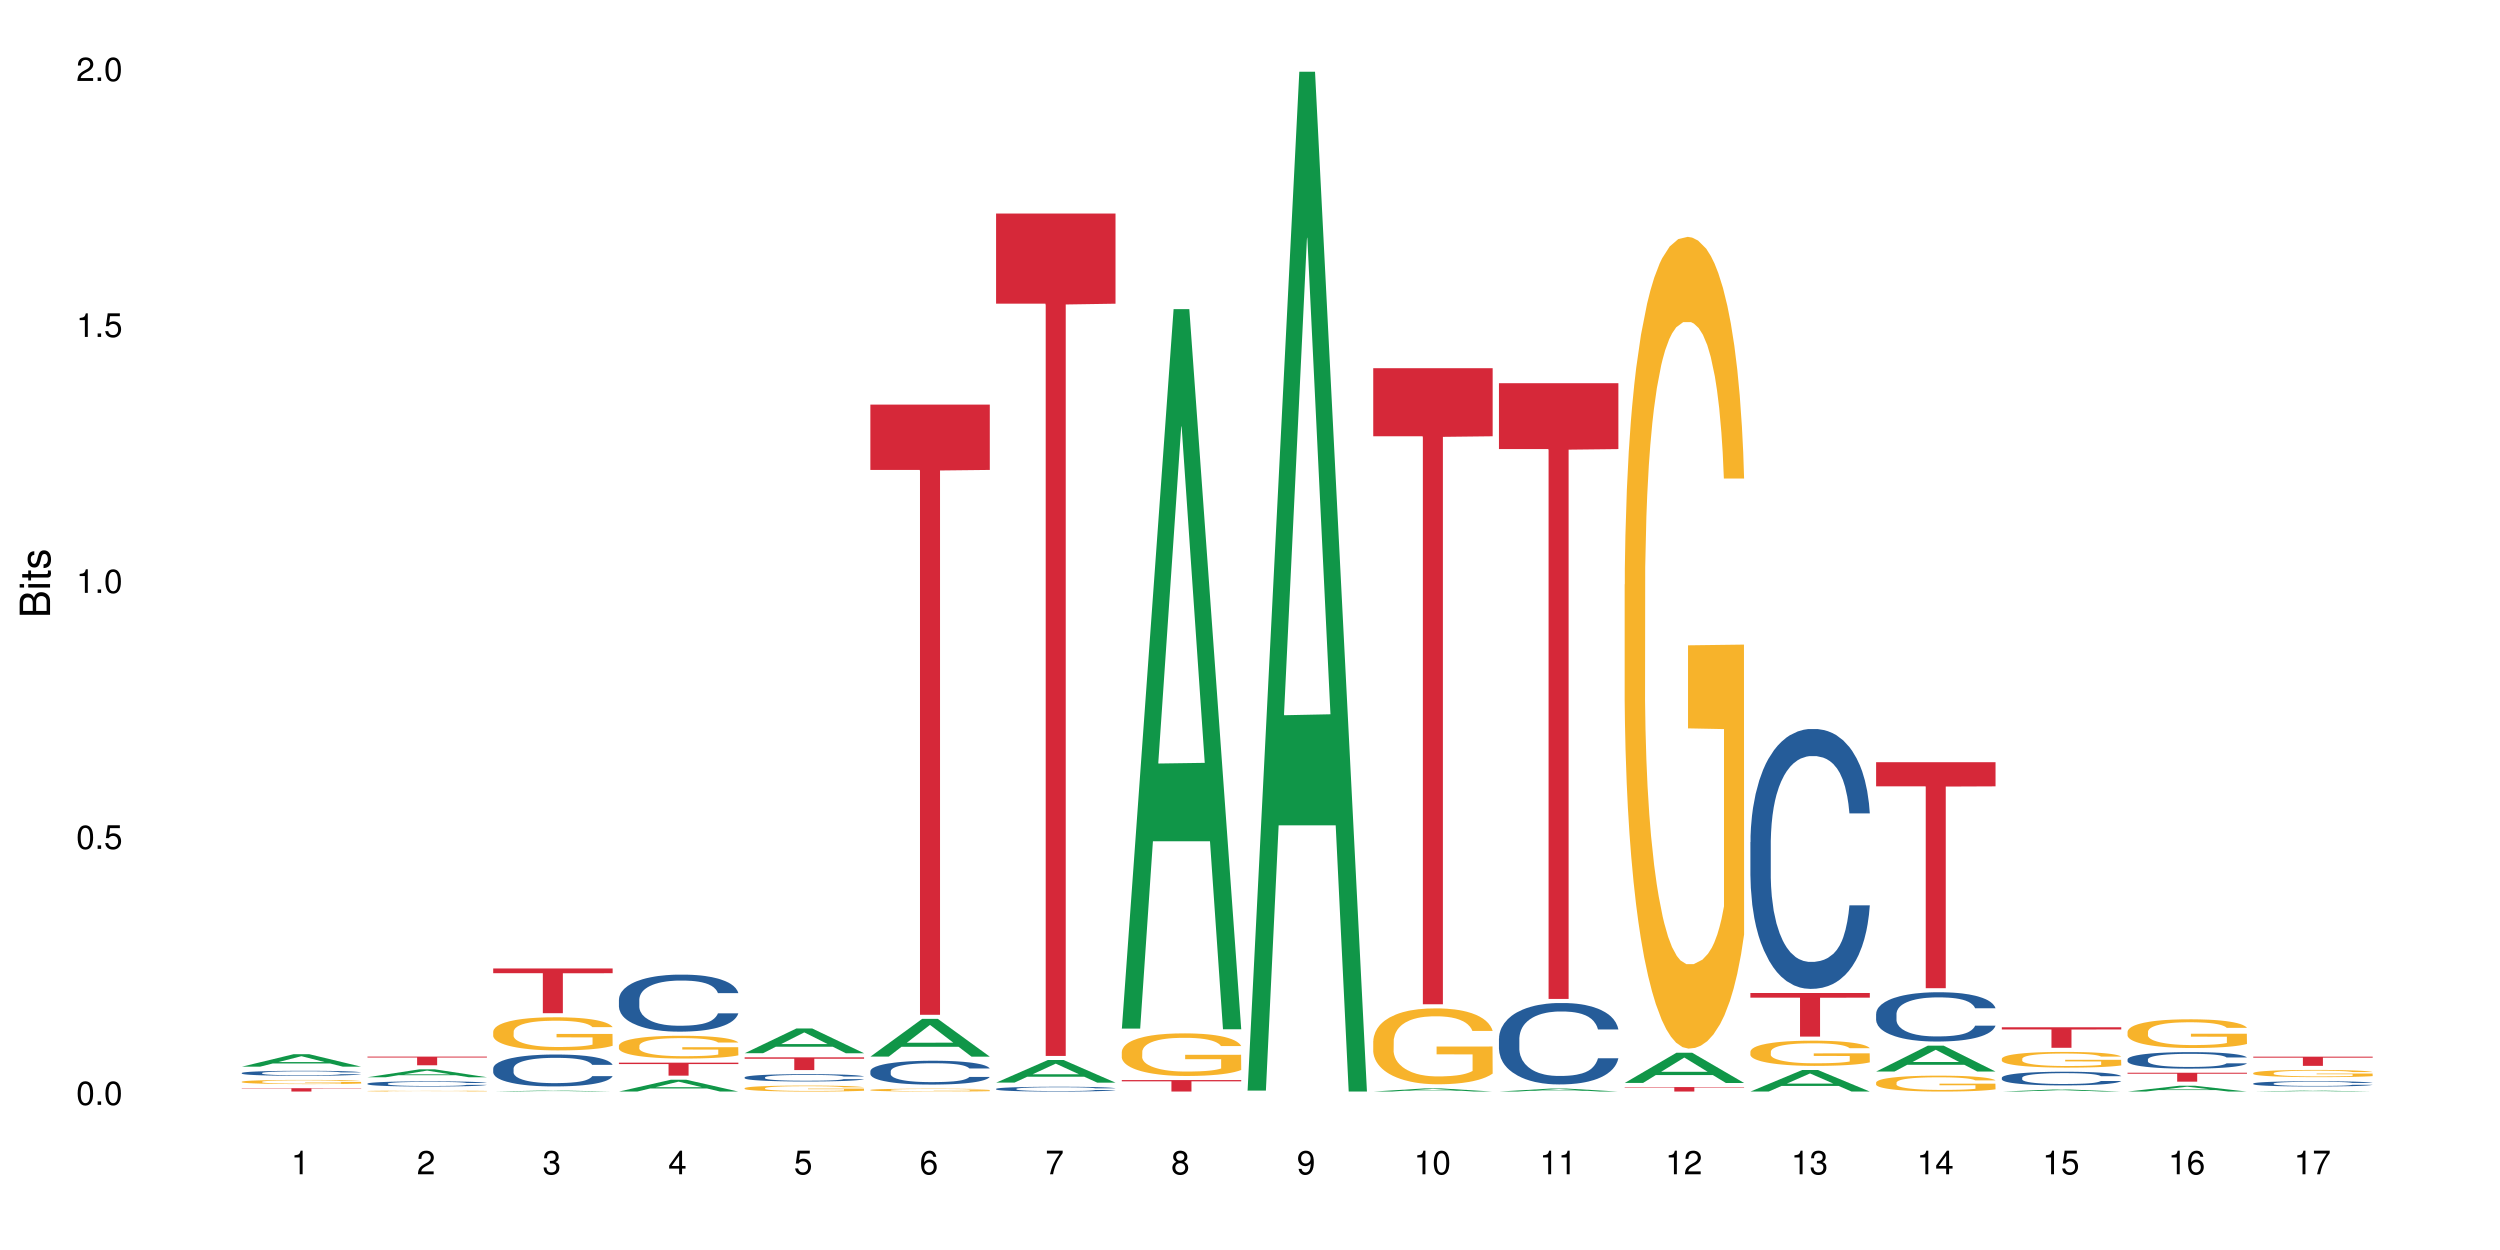 <?xml version="1.0" encoding="UTF-8"?>
<svg xmlns="http://www.w3.org/2000/svg" xmlns:xlink="http://www.w3.org/1999/xlink" width="720pt" height="360pt" viewBox="0 0 720 360" version="1.1">
<defs>
<g>
<symbol overflow="visible" id="glyph0-0">
<path style="stroke:none;" d=""/>
</symbol>
<symbol overflow="visible" id="glyph0-1">
<path style="stroke:none;" d="M 2.641 -6.797 C 2 -6.797 1.422 -6.531 1.078 -6.047 C 0.641 -5.453 0.406 -4.547 0.406 -3.297 C 0.406 -1 1.188 0.219 2.641 0.219 C 4.078 0.219 4.859 -1 4.859 -3.234 C 4.859 -4.562 4.656 -5.438 4.203 -6.047 C 3.844 -6.531 3.281 -6.797 2.641 -6.797 Z M 2.641 -6.047 C 3.547 -6.047 4 -5.125 4 -3.312 C 4 -1.375 3.562 -0.484 2.625 -0.484 C 1.734 -0.484 1.281 -1.422 1.281 -3.281 C 1.281 -5.141 1.734 -6.047 2.641 -6.047 Z M 2.641 -6.047 "/>
</symbol>
<symbol overflow="visible" id="glyph0-2">
<path style="stroke:none;" d="M 1.828 -1 L 0.828 -1 L 0.828 0 L 1.828 0 Z M 1.828 -1 "/>
</symbol>
<symbol overflow="visible" id="glyph0-3">
<path style="stroke:none;" d="M 4.562 -6.797 L 1.062 -6.797 L 0.547 -3.094 L 1.328 -3.094 C 1.719 -3.562 2.047 -3.734 2.578 -3.734 C 3.484 -3.734 4.062 -3.109 4.062 -2.094 C 4.062 -1.125 3.484 -0.531 2.578 -0.531 C 1.828 -0.531 1.375 -0.906 1.188 -1.672 L 0.328 -1.672 C 0.453 -1.109 0.547 -0.844 0.75 -0.594 C 1.125 -0.078 1.828 0.219 2.594 0.219 C 3.969 0.219 4.922 -0.781 4.922 -2.219 C 4.922 -3.562 4.031 -4.484 2.719 -4.484 C 2.25 -4.484 1.859 -4.359 1.469 -4.062 L 1.734 -5.969 L 4.562 -5.969 Z M 4.562 -6.797 "/>
</symbol>
<symbol overflow="visible" id="glyph0-4">
<path style="stroke:none;" d="M 2.484 -4.844 L 2.484 0 L 3.328 0 L 3.328 -6.797 L 2.766 -6.797 C 2.469 -5.75 2.281 -5.609 0.984 -5.453 L 0.984 -4.844 Z M 2.484 -4.844 "/>
</symbol>
<symbol overflow="visible" id="glyph0-5">
<path style="stroke:none;" d="M 4.859 -0.828 L 1.281 -0.828 C 1.359 -1.391 1.672 -1.75 2.5 -2.234 L 3.469 -2.75 C 4.406 -3.266 4.906 -3.969 4.906 -4.812 C 4.906 -5.375 4.672 -5.906 4.266 -6.266 C 3.859 -6.625 3.375 -6.797 2.719 -6.797 C 1.859 -6.797 1.219 -6.5 0.844 -5.922 C 0.609 -5.562 0.5 -5.125 0.484 -4.438 L 1.328 -4.438 C 1.359 -4.906 1.406 -5.188 1.531 -5.406 C 1.75 -5.812 2.188 -6.062 2.703 -6.062 C 3.469 -6.062 4.031 -5.516 4.031 -4.781 C 4.031 -4.25 3.719 -3.797 3.125 -3.438 L 2.234 -2.938 C 0.812 -2.141 0.406 -1.5 0.328 0 L 4.859 0 Z M 4.859 -0.828 "/>
</symbol>
<symbol overflow="visible" id="glyph0-6">
<path style="stroke:none;" d="M 2.125 -3.125 L 2.578 -3.125 C 3.516 -3.125 3.984 -2.703 3.984 -1.891 C 3.984 -1.031 3.469 -0.531 2.578 -0.531 C 1.656 -0.531 1.203 -0.984 1.156 -1.969 L 0.312 -1.969 C 0.344 -1.422 0.438 -1.078 0.609 -0.766 C 0.953 -0.109 1.625 0.219 2.547 0.219 C 3.953 0.219 4.859 -0.609 4.859 -1.906 C 4.859 -2.766 4.516 -3.25 3.703 -3.516 C 4.344 -3.766 4.656 -4.25 4.656 -4.938 C 4.656 -6.109 3.875 -6.797 2.578 -6.797 C 1.203 -6.797 0.484 -6.047 0.453 -4.609 L 1.297 -4.609 C 1.312 -5.016 1.344 -5.25 1.453 -5.453 C 1.641 -5.828 2.062 -6.062 2.594 -6.062 C 3.344 -6.062 3.797 -5.625 3.797 -4.906 C 3.797 -4.422 3.609 -4.141 3.25 -3.984 C 3.016 -3.891 2.719 -3.844 2.125 -3.844 Z M 2.125 -3.125 "/>
</symbol>
<symbol overflow="visible" id="glyph0-7">
<path style="stroke:none;" d="M 3.141 -1.625 L 3.141 0 L 3.984 0 L 3.984 -1.625 L 4.984 -1.625 L 4.984 -2.391 L 3.984 -2.391 L 3.984 -6.797 L 3.359 -6.797 L 0.266 -2.516 L 0.266 -1.625 Z M 3.141 -2.391 L 1 -2.391 L 3.141 -5.359 Z M 3.141 -2.391 "/>
</symbol>
<symbol overflow="visible" id="glyph0-8">
<path style="stroke:none;" d="M 4.781 -5.031 C 4.609 -6.141 3.891 -6.797 2.844 -6.797 C 2.094 -6.797 1.422 -6.438 1.031 -5.828 C 0.609 -5.172 0.406 -4.344 0.406 -3.094 C 0.406 -1.953 0.578 -1.234 0.984 -0.625 C 1.359 -0.078 1.953 0.219 2.703 0.219 C 3.984 0.219 4.922 -0.734 4.922 -2.078 C 4.922 -3.344 4.062 -4.234 2.844 -4.234 C 2.172 -4.234 1.641 -3.969 1.281 -3.469 C 1.281 -5.125 1.828 -6.047 2.797 -6.047 C 3.391 -6.047 3.797 -5.672 3.938 -5.031 Z M 2.734 -3.484 C 3.547 -3.484 4.062 -2.922 4.062 -2 C 4.062 -1.156 3.484 -0.531 2.703 -0.531 C 1.922 -0.531 1.328 -1.188 1.328 -2.047 C 1.328 -2.891 1.906 -3.484 2.734 -3.484 Z M 2.734 -3.484 "/>
</symbol>
<symbol overflow="visible" id="glyph0-9">
<path style="stroke:none;" d="M 4.984 -6.797 L 0.438 -6.797 L 0.438 -5.969 L 4.109 -5.969 C 2.5 -3.656 1.828 -2.234 1.328 0 L 2.219 0 C 2.594 -2.172 3.453 -4.047 4.984 -6.094 Z M 4.984 -6.797 "/>
</symbol>
<symbol overflow="visible" id="glyph0-10">
<path style="stroke:none;" d="M 3.75 -3.578 C 4.453 -4 4.688 -4.344 4.688 -4.984 C 4.688 -6.047 3.844 -6.797 2.641 -6.797 C 1.438 -6.797 0.594 -6.047 0.594 -4.984 C 0.594 -4.359 0.828 -4.016 1.516 -3.578 C 0.734 -3.203 0.359 -2.641 0.359 -1.891 C 0.359 -0.641 1.297 0.219 2.641 0.219 C 3.984 0.219 4.922 -0.641 4.922 -1.875 C 4.922 -2.641 4.531 -3.203 3.75 -3.578 Z M 2.641 -6.047 C 3.359 -6.047 3.812 -5.625 3.812 -4.969 C 3.812 -4.344 3.344 -3.922 2.641 -3.922 C 1.922 -3.922 1.453 -4.344 1.453 -4.984 C 1.453 -5.625 1.922 -6.047 2.641 -6.047 Z M 2.641 -3.203 C 3.484 -3.203 4.062 -2.672 4.062 -1.875 C 4.062 -1.062 3.484 -0.531 2.625 -0.531 C 1.797 -0.531 1.219 -1.078 1.219 -1.875 C 1.219 -2.672 1.797 -3.203 2.641 -3.203 Z M 2.641 -3.203 "/>
</symbol>
<symbol overflow="visible" id="glyph0-11">
<path style="stroke:none;" d="M 0.516 -1.547 C 0.672 -0.438 1.406 0.219 2.438 0.219 C 3.188 0.219 3.859 -0.141 4.266 -0.75 C 4.688 -1.406 4.891 -2.25 4.891 -3.484 C 4.891 -4.625 4.703 -5.359 4.312 -5.953 C 3.938 -6.5 3.344 -6.797 2.594 -6.797 C 1.297 -6.797 0.359 -5.844 0.359 -4.516 C 0.359 -3.25 1.234 -2.344 2.453 -2.344 C 3.094 -2.344 3.562 -2.578 4.016 -3.109 C 4 -1.453 3.469 -0.531 2.5 -0.531 C 1.906 -0.531 1.484 -0.906 1.359 -1.547 Z M 2.578 -6.062 C 3.375 -6.062 3.969 -5.406 3.969 -4.531 C 3.969 -3.688 3.375 -3.094 2.547 -3.094 C 1.734 -3.094 1.234 -3.672 1.234 -4.578 C 1.234 -5.438 1.797 -6.062 2.578 -6.062 Z M 2.578 -6.062 "/>
</symbol>
<symbol overflow="visible" id="glyph1-0">
<path style="stroke:none;" d=""/>
</symbol>
<symbol overflow="visible" id="glyph1-1">
<path style="stroke:none;" d="M 0 -0.953 L 0 -4.891 C 0 -5.719 -0.234 -6.344 -0.734 -6.797 C -1.188 -7.234 -1.812 -7.469 -2.5 -7.469 C -3.547 -7.469 -4.188 -7 -4.625 -5.875 C -4.984 -6.672 -5.641 -7.094 -6.531 -7.094 C -7.156 -7.094 -7.734 -6.859 -8.141 -6.391 C -8.562 -5.938 -8.75 -5.344 -8.75 -4.5 L -8.75 -0.953 Z M -4.984 -2.062 L -7.766 -2.062 L -7.766 -4.219 C -7.766 -4.844 -7.688 -5.203 -7.453 -5.5 C -7.219 -5.812 -6.859 -5.969 -6.375 -5.969 C -5.906 -5.969 -5.531 -5.812 -5.297 -5.5 C -5.062 -5.203 -4.984 -4.844 -4.984 -4.219 Z M -0.984 -2.062 L -4 -2.062 L -4 -4.781 C -4 -5.328 -3.859 -5.688 -3.578 -5.953 C -3.297 -6.219 -2.922 -6.359 -2.484 -6.359 C -2.062 -6.359 -1.688 -6.219 -1.406 -5.953 C -1.109 -5.688 -0.984 -5.328 -0.984 -4.781 Z M -0.984 -2.062 "/>
</symbol>
<symbol overflow="visible" id="glyph1-2">
<path style="stroke:none;" d="M -6.281 -1.797 L -6.281 -0.797 L 0 -0.797 L 0 -1.797 Z M -8.75 -1.797 L -8.75 -0.797 L -7.484 -0.797 L -7.484 -1.797 Z M -8.75 -1.797 "/>
</symbol>
<symbol overflow="visible" id="glyph1-3">
<path style="stroke:none;" d="M -6.281 -3.047 L -6.281 -2.016 L -8.016 -2.016 L -8.016 -1.016 L -6.281 -1.016 L -6.281 -0.172 L -5.469 -0.172 L -5.469 -1.016 L -0.719 -1.016 C -0.078 -1.016 0.281 -1.453 0.281 -2.234 C 0.281 -2.469 0.25 -2.719 0.188 -3.047 L -0.641 -3.047 C -0.609 -2.922 -0.594 -2.766 -0.594 -2.562 C -0.594 -2.141 -0.719 -2.016 -1.156 -2.016 L -5.469 -2.016 L -5.469 -3.047 Z M -6.281 -3.047 "/>
</symbol>
<symbol overflow="visible" id="glyph1-4">
<path style="stroke:none;" d="M -4.531 -5.25 C -5.766 -5.25 -6.469 -4.422 -6.469 -2.969 C -6.469 -1.516 -5.719 -0.562 -4.547 -0.562 C -3.562 -0.562 -3.094 -1.062 -2.734 -2.562 L -2.516 -3.484 C -2.344 -4.188 -2.094 -4.469 -1.625 -4.469 C -1.047 -4.469 -0.641 -3.875 -0.641 -3 C -0.641 -2.453 -0.797 -2 -1.062 -1.75 C -1.25 -1.594 -1.422 -1.531 -1.875 -1.469 L -1.875 -0.406 C -0.422 -0.453 0.281 -1.266 0.281 -2.922 C 0.281 -4.5 -0.5 -5.516 -1.719 -5.516 C -2.656 -5.516 -3.172 -4.984 -3.469 -3.734 L -3.703 -2.766 C -3.891 -1.953 -4.156 -1.609 -4.594 -1.609 C -5.172 -1.609 -5.547 -2.125 -5.547 -2.938 C -5.547 -3.75 -5.203 -4.172 -4.531 -4.203 Z M -4.531 -5.25 "/>
</symbol>
</g>
</defs>
<g id="surface61339">
<rect x="0" y="0" width="720" height="360" style="fill:rgb(100%,100%,100%);fill-opacity:1;stroke:none;"/>
<path style=" stroke:none;fill-rule:nonzero;fill:rgb(6.275%,58.824%,28.235%);fill-opacity:1;" d="M 69.629 307.203 L 69.668 307.203 L 84.551 303.613 L 89.07 303.613 L 104.027 307.207 L 98.77 307.207 L 95.023 306.27 L 78.598 306.27 L 74.922 307.203 L 69.629 307.203 L 80.176 305.883 L 93.516 305.879 L 86.863 304.199 L 86.789 304.195 L 86.719 304.207 L 80.141 305.879 L 80.176 305.883 Z M 69.629 307.203 "/>
<path style=" stroke:none;fill-rule:nonzero;fill:rgb(14.51%,36.078%,60%);fill-opacity:1;" d="M 69.629 309.016 L 69.672 309.016 L 69.672 308.984 L 69.797 308.934 L 70.09 308.871 L 70.383 308.828 L 71.141 308.75 L 72.188 308.672 L 73.277 308.617 L 74.074 308.582 L 74.789 308.555 L 76.426 308.504 L 77.473 308.48 L 78.605 308.457 L 79.992 308.434 L 80.996 308.422 L 83.262 308.402 L 84.941 308.391 L 86.242 308.387 L 89.051 308.387 L 90.73 308.395 L 91.945 308.398 L 93.289 308.41 L 94.422 308.422 L 96.391 308.453 L 98.152 308.488 L 98.949 308.508 L 100.207 308.551 L 101.172 308.59 L 101.844 308.625 L 102.602 308.672 L 103.27 308.734 L 103.773 308.801 L 104.027 308.855 L 98.152 308.855 L 97.859 308.805 L 97.523 308.762 L 96.895 308.711 L 96.266 308.672 L 95.387 308.633 L 94.586 308.605 L 93.496 308.582 L 92.531 308.566 L 91.527 308.555 L 90.562 308.547 L 88.715 308.539 L 86.574 308.539 L 85.777 308.543 L 84.145 308.551 L 83.262 308.562 L 82.004 308.578 L 81.121 308.598 L 80.074 308.625 L 79.359 308.645 L 78.48 308.68 L 77.852 308.711 L 77.137 308.754 L 76.719 308.789 L 76.34 308.824 L 76.004 308.867 L 75.754 308.914 L 75.586 308.965 L 75.5 309.012 L 75.5 309.215 L 75.586 309.262 L 75.797 309.32 L 76.34 309.398 L 77.137 309.469 L 78.062 309.523 L 78.941 309.566 L 79.445 309.582 L 80.117 309.605 L 81.164 309.629 L 82.676 309.656 L 83.555 309.668 L 84.898 309.68 L 86.281 309.684 L 88.129 309.684 L 89.766 309.68 L 90.855 309.672 L 91.988 309.66 L 93.539 309.641 L 94.504 309.617 L 95.344 309.594 L 95.973 309.566 L 96.391 309.547 L 97.02 309.504 L 97.523 309.461 L 97.902 309.414 L 98.152 309.367 L 104.027 309.367 L 103.773 309.422 L 103.398 309.473 L 103.02 309.512 L 102.434 309.559 L 101.762 309.598 L 100.797 309.645 L 100 309.676 L 98.949 309.707 L 97.984 309.734 L 96.938 309.758 L 95.387 309.781 L 94.379 309.797 L 93.289 309.809 L 91.988 309.82 L 90.352 309.828 L 88.59 309.832 L 86.953 309.836 L 85.191 309.832 L 83.891 309.828 L 82.172 309.816 L 80.031 309.789 L 78.48 309.766 L 77.266 309.742 L 76.215 309.715 L 75.039 309.68 L 73.531 309.621 L 72.609 309.574 L 71.977 309.539 L 71.266 309.488 L 70.762 309.441 L 70.176 309.367 L 69.754 309.273 L 69.629 309.199 Z M 69.629 309.016 "/>
<path style=" stroke:none;fill-rule:nonzero;fill:rgb(96.863%,70.196%,16.863%);fill-opacity:1;" d="M 69.629 311.531 L 69.672 311.531 L 69.672 311.508 L 69.84 311.457 L 70.258 311.391 L 70.805 311.332 L 71.391 311.289 L 71.77 311.266 L 72.398 311.234 L 72.941 311.211 L 74.328 311.16 L 76.09 311.113 L 77.055 311.094 L 78.145 311.074 L 79.695 311.055 L 80.41 311.047 L 82.59 311.027 L 85.066 311.016 L 89.051 311.016 L 90.77 311.02 L 93.121 311.031 L 94.461 311.043 L 95.512 311.055 L 96.602 311.066 L 97.945 311.09 L 99.203 311.117 L 100.207 311.145 L 101.215 311.176 L 102.055 311.211 L 102.766 311.25 L 103.398 311.297 L 103.773 311.336 L 104.027 311.375 L 98.195 311.375 L 97.859 311.336 L 97.48 311.305 L 96.852 311.27 L 96.223 311.242 L 95.594 311.223 L 94.422 311.191 L 93.414 311.176 L 92.156 311.16 L 90.938 311.148 L 89.555 311.145 L 88.715 311.141 L 86.492 311.141 L 84.48 311.148 L 83.305 311.156 L 82.465 311.168 L 81.289 311.184 L 80.578 311.195 L 80.156 311.203 L 78.898 311.238 L 78.062 311.27 L 77.598 311.289 L 77.012 311.324 L 76.594 311.355 L 76.133 311.398 L 75.879 311.43 L 75.543 311.508 L 75.5 311.703 L 75.629 311.746 L 75.879 311.793 L 76.215 311.832 L 76.719 311.875 L 77.223 311.906 L 78.102 311.949 L 78.859 311.977 L 79.445 311.996 L 80.578 312.027 L 81.039 312.035 L 82.129 312.055 L 83.262 312.07 L 84.645 312.086 L 85.695 312.09 L 87.371 312.098 L 89.512 312.098 L 92.027 312.09 L 93.625 312.082 L 94.715 312.07 L 95.426 312.062 L 96.309 312.051 L 96.938 312.043 L 97.523 312.027 L 98.238 312.012 L 98.238 311.746 L 87.875 311.746 L 87.875 311.621 L 103.984 311.621 L 104.027 312.051 L 103.145 312.082 L 102.055 312.109 L 101.004 312.133 L 99.914 312.152 L 98.363 312.172 L 97.105 312.184 L 95.176 312.199 L 93.414 312.211 L 91.566 312.219 L 89.934 312.223 L 88.004 312.223 L 86.281 312.219 L 84.438 312.215 L 82.969 312.203 L 81.625 312.191 L 80.285 312.18 L 78.605 312.156 L 77.516 312.137 L 76.383 312.113 L 75.25 312.086 L 74.242 312.055 L 73.574 312.035 L 72.902 312.008 L 72.188 311.973 L 71.516 311.938 L 71.012 311.902 L 70.551 311.863 L 70.215 311.828 L 69.883 311.777 L 69.715 311.738 L 69.629 311.703 Z M 69.629 311.531 "/>
<path style=" stroke:none;fill-rule:nonzero;fill:rgb(83.922%,15.686%,22.353%);fill-opacity:1;" d="M 69.629 313.402 L 104.027 313.402 L 104.027 313.504 L 89.691 313.508 L 89.691 314.371 L 83.922 314.371 L 83.922 313.508 L 83.84 313.504 L 69.629 313.504 Z M 69.629 313.402 "/>
<path style=" stroke:none;fill-rule:nonzero;fill:rgb(6.275%,58.824%,28.235%);fill-opacity:1;" d="M 105.836 310.246 L 105.871 310.242 L 120.758 307.973 L 125.277 307.973 L 140.234 310.246 L 134.977 310.246 L 131.23 309.652 L 114.805 309.652 L 111.129 310.246 L 105.836 310.246 L 116.383 309.406 L 129.723 309.406 L 123.07 308.344 L 122.996 308.34 L 122.926 308.348 L 116.348 309.406 L 116.383 309.406 Z M 105.836 310.246 "/>
<path style=" stroke:none;fill-rule:nonzero;fill:rgb(14.51%,36.078%,60%);fill-opacity:1;" d="M 105.836 312.078 L 105.879 312.074 L 105.879 312.043 L 106.004 311.992 L 106.297 311.926 L 106.59 311.879 L 107.348 311.801 L 108.395 311.723 L 109.484 311.66 L 110.281 311.625 L 110.996 311.598 L 112.633 311.547 L 113.68 311.523 L 114.812 311.5 L 116.195 311.477 L 117.203 311.461 L 119.469 311.441 L 121.148 311.43 L 122.449 311.426 L 125.258 311.426 L 126.938 311.434 L 128.152 311.438 L 129.496 311.449 L 130.629 311.461 L 132.598 311.492 L 134.359 311.531 L 135.156 311.551 L 136.414 311.594 L 137.379 311.637 L 138.051 311.672 L 138.809 311.723 L 139.477 311.785 L 139.98 311.852 L 140.234 311.91 L 134.359 311.91 L 134.066 311.855 L 133.73 311.816 L 133.102 311.758 L 132.473 311.719 L 131.59 311.68 L 130.793 311.652 L 129.703 311.629 L 128.738 311.609 L 127.734 311.598 L 126.77 311.59 L 124.922 311.582 L 122.781 311.582 L 121.984 311.586 L 120.352 311.598 L 119.469 311.605 L 118.211 311.625 L 117.328 311.645 L 116.281 311.672 L 115.566 311.691 L 114.688 311.73 L 114.059 311.762 L 113.344 311.805 L 112.926 311.84 L 112.547 311.879 L 112.211 311.922 L 111.961 311.969 L 111.793 312.02 L 111.707 312.07 L 111.707 312.281 L 111.793 312.332 L 112.004 312.391 L 112.547 312.473 L 113.344 312.543 L 114.27 312.602 L 115.148 312.645 L 115.652 312.664 L 116.324 312.684 L 117.371 312.711 L 118.883 312.738 L 119.762 312.75 L 121.105 312.762 L 122.488 312.766 L 124.336 312.766 L 125.973 312.762 L 127.062 312.754 L 128.195 312.742 L 129.746 312.719 L 130.711 312.699 L 131.551 312.672 L 132.18 312.645 L 132.598 312.625 L 133.227 312.582 L 133.73 312.535 L 134.109 312.488 L 134.359 312.441 L 140.234 312.441 L 139.98 312.496 L 139.605 312.547 L 139.227 312.59 L 138.641 312.637 L 137.969 312.68 L 137.004 312.727 L 136.207 312.758 L 135.156 312.793 L 134.191 312.816 L 133.145 312.84 L 131.59 312.867 L 130.586 312.883 L 129.496 312.895 L 128.195 312.906 L 126.559 312.914 L 124.797 312.922 L 123.16 312.922 L 121.398 312.918 L 120.098 312.914 L 118.379 312.902 L 116.238 312.875 L 114.688 312.852 L 113.469 312.824 L 112.422 312.797 L 111.246 312.762 L 109.738 312.699 L 108.816 312.652 L 108.184 312.617 L 107.473 312.562 L 106.969 312.516 L 106.383 312.438 L 105.961 312.34 L 105.836 312.266 Z M 105.836 312.078 "/>
<path style=" stroke:none;fill-rule:nonzero;fill:rgb(96.863%,70.196%,16.863%);fill-opacity:1;" d="M 105.836 314.215 L 105.879 314.215 L 105.879 314.211 L 106.047 314.199 L 106.465 314.184 L 107.012 314.172 L 107.598 314.164 L 107.977 314.156 L 108.605 314.148 L 109.148 314.145 L 110.535 314.133 L 112.297 314.125 L 113.262 314.117 L 114.352 314.113 L 115.902 314.109 L 116.617 314.109 L 118.797 314.105 L 121.273 314.102 L 126.977 314.102 L 129.328 314.105 L 130.668 314.109 L 131.719 314.109 L 132.809 314.113 L 134.152 314.117 L 135.41 314.125 L 136.414 314.129 L 137.422 314.137 L 138.262 314.145 L 138.973 314.152 L 139.605 314.164 L 139.98 314.172 L 140.234 314.18 L 134.402 314.18 L 134.066 314.172 L 133.688 314.168 L 133.059 314.156 L 131.801 314.148 L 130.629 314.141 L 129.621 314.137 L 128.363 314.133 L 127.145 314.133 L 125.762 314.129 L 122.699 314.129 L 120.688 314.133 L 119.512 314.133 L 118.672 314.137 L 117.496 314.141 L 116.785 314.141 L 116.363 314.145 L 115.105 314.152 L 114.27 314.16 L 113.805 314.164 L 113.219 314.172 L 112.801 314.176 L 112.34 314.188 L 112.086 314.195 L 111.75 314.211 L 111.707 314.254 L 111.836 314.266 L 112.086 314.273 L 112.422 314.285 L 113.43 314.301 L 114.309 314.309 L 115.066 314.316 L 115.652 314.32 L 116.785 314.328 L 117.246 314.328 L 118.336 314.332 L 119.469 314.336 L 120.852 314.34 L 121.902 314.34 L 123.578 314.344 L 125.719 314.344 L 128.234 314.34 L 129.828 314.34 L 130.922 314.336 L 131.633 314.336 L 132.516 314.332 L 133.145 314.332 L 133.73 314.328 L 134.445 314.324 L 134.445 314.266 L 124.082 314.266 L 124.082 314.238 L 140.191 314.238 L 140.234 314.332 L 139.352 314.34 L 138.262 314.348 L 137.211 314.352 L 136.121 314.355 L 134.57 314.359 L 133.312 314.363 L 131.383 314.367 L 129.621 314.367 L 127.773 314.371 L 122.488 314.371 L 120.645 314.367 L 119.176 314.367 L 117.832 314.363 L 116.492 314.359 L 114.812 314.355 L 113.723 314.352 L 112.59 314.348 L 111.457 314.34 L 110.449 314.332 L 109.781 314.328 L 109.109 314.324 L 108.395 314.316 L 107.723 314.309 L 107.219 314.301 L 106.758 314.289 L 106.422 314.281 L 106.09 314.273 L 105.922 314.262 L 105.836 314.254 Z M 105.836 314.215 "/>
<path style=" stroke:none;fill-rule:nonzero;fill:rgb(83.922%,15.686%,22.353%);fill-opacity:1;" d="M 105.836 304.293 L 140.234 304.293 L 140.234 304.562 L 125.898 304.562 L 125.898 306.793 L 120.129 306.793 L 120.129 304.566 L 120.047 304.562 L 105.836 304.562 Z M 105.836 304.293 "/>
<path style=" stroke:none;fill-rule:nonzero;fill:rgb(6.275%,58.824%,28.235%);fill-opacity:1;" d="M 142.043 314.371 L 142.078 314.371 L 156.965 314.07 L 161.484 314.07 L 176.441 314.371 L 171.184 314.371 L 167.438 314.293 L 151.012 314.293 L 147.336 314.371 L 142.043 314.371 L 152.59 314.258 L 165.93 314.258 L 159.277 314.117 L 159.203 314.117 L 159.133 314.121 L 152.555 314.258 L 152.59 314.258 Z M 142.043 314.371 "/>
<path style=" stroke:none;fill-rule:nonzero;fill:rgb(14.51%,36.078%,60%);fill-opacity:1;" d="M 142.043 307.703 L 142.086 307.695 L 142.086 307.492 L 142.211 307.172 L 142.504 306.77 L 142.797 306.492 L 143.555 306 L 144.602 305.52 L 145.691 305.152 L 146.488 304.934 L 147.203 304.766 L 148.84 304.453 L 149.887 304.293 L 151.02 304.152 L 152.402 304.008 L 153.41 303.926 L 155.676 303.789 L 157.355 303.73 L 158.652 303.707 L 161.465 303.707 L 163.145 303.742 L 164.359 303.781 L 165.703 303.848 L 166.832 303.926 L 168.805 304.109 L 170.566 304.344 L 171.363 304.48 L 172.621 304.738 L 173.586 304.992 L 174.258 305.211 L 175.012 305.52 L 175.684 305.898 L 176.188 306.324 L 176.441 306.688 L 170.566 306.688 L 170.273 306.352 L 169.938 306.09 L 169.309 305.746 L 168.68 305.504 L 167.797 305.258 L 167 305.102 L 165.91 304.941 L 164.945 304.84 L 163.941 304.766 L 162.977 304.715 L 161.129 304.664 L 158.988 304.664 L 158.191 304.68 L 156.559 304.746 L 155.676 304.805 L 154.418 304.926 L 153.535 305.031 L 152.488 305.199 L 151.773 305.344 L 150.895 305.562 L 150.266 305.754 L 149.551 306.031 L 149.133 306.242 L 148.754 306.477 L 148.418 306.754 L 148.168 307.047 L 148 307.359 L 147.914 307.66 L 147.914 308.961 L 148 309.266 L 148.211 309.617 L 148.754 310.129 L 149.551 310.574 L 150.473 310.926 L 151.355 311.18 L 151.859 311.297 L 152.531 311.43 L 153.578 311.598 L 155.09 311.766 L 155.969 311.832 L 157.312 311.898 L 158.695 311.934 L 160.543 311.934 L 162.18 311.898 L 163.27 311.859 L 164.402 311.789 L 165.953 311.648 L 166.918 311.512 L 167.758 311.355 L 168.387 311.195 L 168.805 311.059 L 169.434 310.801 L 169.938 310.516 L 170.316 310.223 L 170.566 309.934 L 176.441 309.934 L 176.188 310.27 L 175.812 310.598 L 175.434 310.844 L 174.848 311.137 L 174.176 311.395 L 173.211 311.691 L 172.414 311.883 L 171.363 312.094 L 170.398 312.254 L 169.352 312.395 L 167.797 312.562 L 166.793 312.648 L 165.703 312.723 L 164.402 312.789 L 162.766 312.848 L 161.004 312.883 L 159.367 312.891 L 157.605 312.875 L 156.305 312.84 L 154.586 312.766 L 152.445 312.613 L 150.895 312.453 L 149.676 312.293 L 148.629 312.125 L 147.453 311.898 L 145.945 311.531 L 145.02 311.246 L 144.391 311.012 L 143.68 310.684 L 143.176 310.387 L 142.59 309.918 L 142.168 309.324 L 142.043 308.859 Z M 142.043 307.703 "/>
<path style=" stroke:none;fill-rule:nonzero;fill:rgb(96.863%,70.196%,16.863%);fill-opacity:1;" d="M 142.043 297.066 L 142.086 297.059 L 142.086 296.883 L 142.254 296.488 L 142.672 295.949 L 143.219 295.504 L 143.805 295.156 L 144.184 294.973 L 144.812 294.711 L 145.355 294.52 L 146.742 294.125 L 148.504 293.758 L 149.469 293.602 L 150.559 293.453 L 152.109 293.289 L 152.824 293.227 L 155.004 293.086 L 157.48 293 L 160.207 292.973 L 161.465 292.98 L 163.184 293.016 L 165.535 293.113 L 166.875 293.199 L 167.926 293.289 L 169.016 293.402 L 170.359 293.574 L 171.617 293.785 L 172.621 293.996 L 173.629 294.258 L 174.469 294.535 L 175.18 294.84 L 175.812 295.207 L 176.188 295.512 L 176.441 295.816 L 170.609 295.816 L 170.273 295.512 L 169.895 295.277 L 169.266 294.988 L 168.637 294.781 L 168.008 294.613 L 166.832 294.387 L 165.828 294.246 L 164.57 294.125 L 163.352 294.047 L 161.969 293.996 L 161.129 293.977 L 158.906 293.977 L 156.891 294.039 L 155.719 294.109 L 154.879 294.176 L 153.703 294.309 L 152.992 294.414 L 152.57 294.484 L 151.312 294.754 L 150.473 294.996 L 150.012 295.164 L 149.426 295.426 L 149.008 295.66 L 148.547 296.008 L 148.293 296.27 L 147.957 296.863 L 147.914 298.434 L 148.043 298.766 L 148.293 299.125 L 148.629 299.438 L 149.133 299.77 L 149.637 300.023 L 150.516 300.363 L 151.273 300.59 L 151.859 300.738 L 152.992 300.973 L 153.453 301.051 L 154.543 301.211 L 155.676 301.332 L 157.059 301.438 L 158.109 301.488 L 159.785 301.531 L 161.926 301.531 L 164.441 301.48 L 166.035 301.41 L 167.129 301.34 L 167.84 301.281 L 168.723 301.184 L 169.352 301.098 L 169.938 301 L 170.652 300.852 L 170.652 298.766 L 160.289 298.758 L 160.289 297.781 L 176.398 297.773 L 176.441 301.184 L 175.559 301.418 L 174.469 301.645 L 173.418 301.82 L 172.328 301.969 L 170.777 302.133 L 169.52 302.238 L 167.59 302.363 L 165.828 302.441 L 163.98 302.492 L 162.344 302.52 L 160.418 302.527 L 158.695 302.508 L 156.852 302.457 L 155.383 302.387 L 154.039 302.301 L 152.699 302.188 L 151.02 302.004 L 149.93 301.855 L 148.797 301.672 L 147.664 301.453 L 146.656 301.219 L 145.984 301.035 L 145.316 300.824 L 144.602 300.562 L 143.93 300.266 L 143.426 299.996 L 142.965 299.691 L 142.629 299.402 L 142.293 299.012 L 142.129 298.695 L 142.043 298.426 Z M 142.043 297.066 "/>
<path style=" stroke:none;fill-rule:nonzero;fill:rgb(83.922%,15.686%,22.353%);fill-opacity:1;" d="M 142.043 278.91 L 176.441 278.91 L 176.441 280.289 L 162.105 280.301 L 162.105 291.793 L 156.336 291.793 L 156.336 280.312 L 156.254 280.289 L 142.043 280.289 Z M 142.043 278.91 "/>
<path style=" stroke:none;fill-rule:nonzero;fill:rgb(6.275%,58.824%,28.235%);fill-opacity:1;" d="M 178.25 314.367 L 178.285 314.363 L 193.172 310.973 L 197.691 310.973 L 212.648 314.371 L 207.391 314.371 L 203.645 313.484 L 187.219 313.484 L 183.543 314.367 L 178.25 314.367 L 188.797 313.117 L 202.137 313.113 L 195.484 311.527 L 195.41 311.523 L 195.34 311.535 L 188.762 313.113 L 188.797 313.117 Z M 178.25 314.367 "/>
<path style=" stroke:none;fill-rule:nonzero;fill:rgb(14.51%,36.078%,60%);fill-opacity:1;" d="M 178.25 287.844 L 178.293 287.828 L 178.293 287.465 L 178.418 286.895 L 178.711 286.176 L 179.004 285.68 L 179.762 284.793 L 180.809 283.938 L 181.898 283.277 L 182.695 282.887 L 183.41 282.586 L 185.047 282.031 L 186.094 281.746 L 187.227 281.492 L 188.609 281.238 L 189.617 281.086 L 191.883 280.848 L 193.562 280.742 L 194.859 280.695 L 197.672 280.695 L 199.348 280.758 L 200.566 280.832 L 201.91 280.949 L 203.039 281.086 L 205.012 281.418 L 206.773 281.836 L 207.57 282.078 L 208.828 282.543 L 209.793 282.992 L 210.465 283.383 L 211.219 283.938 L 211.891 284.613 L 212.395 285.379 L 212.648 286.023 L 206.773 286.023 L 206.48 285.426 L 206.145 284.961 L 205.516 284.344 L 204.887 283.91 L 204.004 283.473 L 203.207 283.188 L 202.117 282.902 L 201.152 282.723 L 200.148 282.586 L 199.184 282.496 L 197.336 282.406 L 195.195 282.406 L 194.398 282.438 L 192.766 282.559 L 191.883 282.664 L 190.625 282.871 L 189.742 283.066 L 188.695 283.367 L 187.98 283.625 L 187.102 284.012 L 186.473 284.359 L 185.758 284.855 L 185.34 285.23 L 184.961 285.648 L 184.625 286.145 L 184.375 286.672 L 184.207 287.227 L 184.121 287.766 L 184.121 290.094 L 184.207 290.633 L 184.418 291.266 L 184.961 292.18 L 185.758 292.977 L 186.68 293.605 L 187.562 294.059 L 188.066 294.266 L 188.738 294.508 L 189.785 294.809 L 191.297 295.109 L 192.176 295.227 L 193.52 295.348 L 194.902 295.406 L 196.75 295.406 L 198.387 295.348 L 199.477 295.273 L 200.609 295.152 L 202.16 294.898 L 203.125 294.656 L 203.965 294.371 L 204.594 294.086 L 205.012 293.848 L 205.641 293.383 L 206.145 292.871 L 206.523 292.344 L 206.773 291.836 L 212.648 291.836 L 212.395 292.438 L 212.016 293.02 L 211.641 293.457 L 211.055 293.98 L 210.383 294.449 L 209.418 294.973 L 208.621 295.316 L 207.57 295.691 L 206.605 295.98 L 205.559 296.234 L 204.004 296.535 L 203 296.684 L 201.91 296.82 L 200.609 296.938 L 198.973 297.043 L 197.211 297.105 L 195.574 297.121 L 193.812 297.09 L 192.512 297.031 L 190.793 296.895 L 188.652 296.625 L 187.102 296.34 L 185.883 296.055 L 184.836 295.754 L 183.66 295.348 L 182.152 294.688 L 181.227 294.176 L 180.598 293.758 L 179.887 293.172 L 179.383 292.645 L 178.797 291.805 L 178.375 290.738 L 178.25 289.914 Z M 178.25 287.844 "/>
<path style=" stroke:none;fill-rule:nonzero;fill:rgb(96.863%,70.196%,16.863%);fill-opacity:1;" d="M 178.25 301.109 L 178.293 301.105 L 178.293 300.984 L 178.461 300.715 L 178.879 300.344 L 179.426 300.039 L 180.012 299.797 L 180.391 299.672 L 181.02 299.492 L 181.562 299.359 L 182.949 299.09 L 184.711 298.84 L 185.676 298.73 L 186.766 298.629 L 188.316 298.516 L 189.031 298.473 L 191.211 298.379 L 193.688 298.316 L 196.414 298.301 L 197.672 298.305 L 199.391 298.328 L 201.742 298.395 L 203.082 298.453 L 204.133 298.516 L 205.223 298.594 L 206.562 298.711 L 207.824 298.855 L 208.828 299 L 209.836 299.18 L 210.676 299.371 L 211.387 299.582 L 212.016 299.836 L 212.395 300.043 L 212.648 300.254 L 206.816 300.254 L 206.48 300.043 L 206.102 299.883 L 205.473 299.684 L 204.844 299.539 L 204.215 299.426 L 203.039 299.27 L 202.035 299.176 L 200.777 299.09 L 199.559 299.035 L 198.176 299 L 197.336 298.988 L 195.113 298.988 L 193.098 299.031 L 191.926 299.078 L 191.086 299.125 L 189.91 299.215 L 189.199 299.289 L 188.777 299.336 L 187.52 299.523 L 186.68 299.691 L 186.219 299.805 L 185.633 299.984 L 185.215 300.145 L 184.754 300.387 L 184.5 300.566 L 184.164 300.973 L 184.121 302.051 L 184.25 302.281 L 184.5 302.527 L 184.836 302.742 L 185.34 302.969 L 185.844 303.145 L 186.723 303.379 L 187.48 303.535 L 188.066 303.637 L 189.199 303.797 L 189.66 303.852 L 190.75 303.961 L 191.883 304.043 L 193.266 304.117 L 194.316 304.152 L 195.992 304.18 L 198.133 304.18 L 200.648 304.145 L 202.242 304.098 L 203.336 304.051 L 204.047 304.008 L 204.93 303.941 L 205.559 303.883 L 206.145 303.816 L 206.859 303.715 L 206.859 302.281 L 196.496 302.273 L 196.496 301.602 L 212.605 301.598 L 212.648 303.941 L 211.766 304.102 L 210.676 304.258 L 209.625 304.379 L 208.535 304.48 L 206.984 304.594 L 205.727 304.668 L 203.797 304.75 L 202.035 304.805 L 200.188 304.84 L 198.551 304.859 L 196.621 304.863 L 194.902 304.852 L 193.059 304.816 L 191.59 304.77 L 190.246 304.711 L 188.906 304.633 L 187.227 304.504 L 186.137 304.402 L 185.004 304.277 L 183.871 304.129 L 182.863 303.965 L 182.191 303.84 L 181.523 303.695 L 180.809 303.516 L 180.137 303.312 L 179.633 303.125 L 179.172 302.918 L 178.836 302.719 L 178.5 302.449 L 178.336 302.234 L 178.25 302.047 Z M 178.25 301.109 "/>
<path style=" stroke:none;fill-rule:nonzero;fill:rgb(83.922%,15.686%,22.353%);fill-opacity:1;" d="M 178.25 306.043 L 212.648 306.043 L 212.648 306.445 L 198.312 306.449 L 198.312 309.793 L 192.543 309.793 L 192.543 306.453 L 192.461 306.445 L 178.25 306.445 Z M 178.25 306.043 "/>
<path style=" stroke:none;fill-rule:nonzero;fill:rgb(6.275%,58.824%,28.235%);fill-opacity:1;" d="M 214.457 303.328 L 214.492 303.32 L 229.379 296.191 L 233.898 296.191 L 248.855 303.336 L 243.598 303.336 L 239.852 301.469 L 223.422 301.469 L 219.75 303.328 L 214.457 303.328 L 225.004 300.699 L 238.344 300.691 L 231.691 297.359 L 231.617 297.352 L 231.547 297.371 L 224.969 300.691 L 225.004 300.699 Z M 214.457 303.328 "/>
<path style=" stroke:none;fill-rule:nonzero;fill:rgb(14.51%,36.078%,60%);fill-opacity:1;" d="M 214.457 310.273 L 214.5 310.273 L 214.5 310.227 L 214.625 310.152 L 214.918 310.059 L 215.211 309.996 L 215.969 309.883 L 217.016 309.773 L 218.105 309.688 L 218.902 309.637 L 219.617 309.598 L 221.254 309.527 L 222.301 309.488 L 223.434 309.457 L 224.816 309.426 L 225.824 309.406 L 228.09 309.375 L 229.77 309.359 L 231.066 309.355 L 233.879 309.355 L 235.555 309.363 L 236.773 309.371 L 238.117 309.387 L 239.246 309.406 L 241.219 309.449 L 242.98 309.5 L 243.777 309.531 L 245.035 309.594 L 246 309.648 L 246.672 309.699 L 247.426 309.773 L 248.098 309.859 L 248.602 309.957 L 248.855 310.039 L 242.98 310.039 L 242.688 309.965 L 242.352 309.902 L 241.723 309.824 L 241.094 309.77 L 240.211 309.711 L 239.414 309.676 L 238.324 309.641 L 237.359 309.617 L 236.352 309.598 L 235.391 309.586 L 233.543 309.574 L 231.402 309.574 L 230.605 309.578 L 228.973 309.594 L 228.09 309.609 L 226.832 309.637 L 225.949 309.66 L 224.902 309.699 L 224.188 309.73 L 223.309 309.781 L 222.68 309.824 L 221.965 309.891 L 221.547 309.938 L 221.168 309.992 L 220.832 310.055 L 220.582 310.125 L 220.414 310.195 L 220.328 310.266 L 220.328 310.562 L 220.414 310.633 L 220.625 310.715 L 221.168 310.832 L 221.965 310.934 L 222.887 311.016 L 223.77 311.074 L 224.273 311.102 L 224.945 311.129 L 225.992 311.168 L 227.504 311.207 L 228.383 311.223 L 229.727 311.238 L 231.109 311.246 L 232.957 311.246 L 234.59 311.238 L 235.684 311.23 L 236.816 311.215 L 238.367 311.18 L 239.332 311.148 L 240.172 311.113 L 240.801 311.078 L 241.219 311.047 L 241.848 310.984 L 242.352 310.922 L 242.73 310.852 L 242.98 310.789 L 248.855 310.789 L 248.602 310.863 L 248.223 310.941 L 247.848 310.996 L 247.258 311.062 L 246.59 311.125 L 245.625 311.191 L 244.828 311.234 L 243.777 311.285 L 242.812 311.32 L 241.766 311.352 L 240.211 311.391 L 239.207 311.41 L 238.117 311.43 L 236.816 311.445 L 235.18 311.457 L 233.418 311.465 L 231.781 311.465 L 230.02 311.461 L 228.719 311.457 L 227 311.438 L 224.859 311.402 L 223.309 311.367 L 222.09 311.328 L 221.043 311.293 L 219.867 311.238 L 218.359 311.152 L 217.434 311.09 L 216.805 311.035 L 216.094 310.961 L 215.59 310.891 L 215.004 310.785 L 214.582 310.645 L 214.457 310.539 Z M 214.457 310.273 "/>
<path style=" stroke:none;fill-rule:nonzero;fill:rgb(96.863%,70.196%,16.863%);fill-opacity:1;" d="M 214.457 313.387 L 214.5 313.383 L 214.5 313.352 L 214.668 313.281 L 215.086 313.184 L 215.633 313.102 L 216.219 313.039 L 216.598 313.008 L 217.227 312.961 L 217.77 312.926 L 219.156 312.855 L 220.918 312.789 L 221.883 312.758 L 222.973 312.734 L 224.523 312.703 L 225.238 312.691 L 227.418 312.668 L 229.895 312.652 L 232.621 312.645 L 233.879 312.648 L 235.598 312.652 L 237.949 312.672 L 239.289 312.688 L 240.34 312.703 L 241.43 312.723 L 242.77 312.754 L 244.031 312.793 L 245.035 312.832 L 246.043 312.879 L 246.883 312.93 L 247.594 312.984 L 248.223 313.051 L 248.602 313.105 L 248.855 313.16 L 243.023 313.16 L 242.688 313.105 L 242.309 313.062 L 241.68 313.012 L 241.051 312.973 L 240.422 312.941 L 239.246 312.902 L 238.242 312.875 L 236.984 312.855 L 235.766 312.84 L 234.383 312.832 L 233.543 312.828 L 231.32 312.828 L 229.305 312.84 L 228.133 312.852 L 227.293 312.863 L 226.117 312.887 L 225.406 312.906 L 224.984 312.918 L 223.727 312.969 L 222.887 313.012 L 222.426 313.043 L 221.84 313.09 L 221.422 313.133 L 220.957 313.195 L 220.707 313.242 L 220.371 313.348 L 220.328 313.633 L 220.457 313.691 L 220.707 313.758 L 221.043 313.812 L 221.547 313.871 L 222.051 313.918 L 222.93 313.98 L 223.684 314.02 L 224.273 314.047 L 225.406 314.09 L 225.867 314.105 L 226.957 314.133 L 228.09 314.156 L 229.473 314.172 L 230.523 314.184 L 232.199 314.191 L 234.34 314.191 L 236.855 314.184 L 238.449 314.168 L 239.543 314.156 L 240.254 314.145 L 241.137 314.129 L 241.766 314.113 L 242.352 314.094 L 243.066 314.066 L 243.066 313.691 L 232.703 313.691 L 232.703 313.516 L 248.812 313.512 L 248.855 314.129 L 247.973 314.172 L 246.883 314.211 L 245.832 314.242 L 244.742 314.27 L 243.191 314.301 L 241.934 314.32 L 240.004 314.34 L 238.242 314.355 L 236.395 314.363 L 234.758 314.367 L 232.828 314.371 L 231.109 314.367 L 229.266 314.359 L 227.797 314.344 L 226.453 314.328 L 225.113 314.309 L 223.434 314.277 L 222.344 314.25 L 221.211 314.215 L 220.078 314.176 L 219.07 314.133 L 218.398 314.102 L 217.73 314.062 L 217.016 314.016 L 216.344 313.961 L 215.84 313.914 L 215.379 313.859 L 215.043 313.809 L 214.707 313.734 L 214.539 313.68 L 214.457 313.629 Z M 214.457 313.387 "/>
<path style=" stroke:none;fill-rule:nonzero;fill:rgb(83.922%,15.686%,22.353%);fill-opacity:1;" d="M 214.457 304.516 L 248.855 304.516 L 248.855 304.906 L 234.52 304.91 L 234.52 308.176 L 228.75 308.176 L 228.75 304.914 L 228.668 304.906 L 214.457 304.906 Z M 214.457 304.516 "/>
<path style=" stroke:none;fill-rule:nonzero;fill:rgb(6.275%,58.824%,28.235%);fill-opacity:1;" d="M 250.664 304.309 L 250.699 304.297 L 265.582 293.438 L 270.105 293.438 L 285.062 304.32 L 279.805 304.32 L 276.059 301.477 L 259.629 301.477 L 255.957 304.309 L 250.664 304.309 L 261.211 300.305 L 274.551 300.293 L 267.898 295.215 L 267.824 295.203 L 267.754 295.234 L 261.176 300.293 L 261.211 300.305 Z M 250.664 304.309 "/>
<path style=" stroke:none;fill-rule:nonzero;fill:rgb(14.51%,36.078%,60%);fill-opacity:1;" d="M 250.664 308.484 L 250.707 308.477 L 250.707 308.328 L 250.832 308.09 L 251.125 307.789 L 251.418 307.582 L 252.176 307.211 L 253.223 306.852 L 254.312 306.578 L 255.109 306.414 L 255.824 306.289 L 257.461 306.059 L 258.508 305.938 L 259.641 305.832 L 261.023 305.723 L 262.031 305.66 L 264.297 305.562 L 265.977 305.516 L 267.273 305.5 L 270.086 305.5 L 271.762 305.523 L 272.98 305.555 L 274.32 305.605 L 275.453 305.66 L 277.426 305.801 L 279.188 305.977 L 279.984 306.074 L 281.242 306.27 L 282.207 306.457 L 282.879 306.621 L 283.633 306.852 L 284.305 307.137 L 284.809 307.457 L 285.062 307.727 L 279.188 307.727 L 278.895 307.473 L 278.559 307.281 L 277.93 307.023 L 277.301 306.84 L 276.418 306.66 L 275.621 306.539 L 274.531 306.422 L 273.566 306.344 L 272.559 306.289 L 271.594 306.25 L 269.75 306.215 L 267.609 306.215 L 266.812 306.227 L 265.18 306.277 L 264.297 306.32 L 263.039 306.406 L 262.156 306.488 L 261.109 306.613 L 260.395 306.723 L 259.516 306.883 L 258.887 307.027 L 258.172 307.234 L 257.754 307.395 L 257.375 307.566 L 257.039 307.773 L 256.789 307.996 L 256.621 308.227 L 256.535 308.453 L 256.535 309.426 L 256.621 309.652 L 256.832 309.914 L 257.375 310.297 L 258.172 310.629 L 259.094 310.895 L 259.977 311.082 L 260.48 311.168 L 261.152 311.27 L 262.199 311.395 L 263.711 311.52 L 264.59 311.57 L 265.934 311.621 L 267.316 311.645 L 269.164 311.645 L 270.797 311.621 L 271.891 311.59 L 273.023 311.539 L 274.574 311.434 L 275.539 311.332 L 276.379 311.211 L 277.008 311.094 L 277.426 310.992 L 278.055 310.797 L 278.559 310.586 L 278.938 310.367 L 279.188 310.152 L 285.062 310.152 L 284.809 310.402 L 284.43 310.648 L 284.055 310.828 L 283.465 311.051 L 282.797 311.242 L 281.832 311.465 L 281.035 311.609 L 279.984 311.766 L 279.02 311.883 L 277.973 311.992 L 276.418 312.117 L 275.414 312.18 L 274.32 312.234 L 273.023 312.285 L 271.387 312.328 L 269.625 312.355 L 267.988 312.359 L 266.227 312.348 L 264.926 312.324 L 263.207 312.266 L 261.066 312.152 L 259.516 312.035 L 258.297 311.914 L 257.25 311.789 L 256.074 311.621 L 254.566 311.344 L 253.641 311.133 L 253.012 310.957 L 252.301 310.711 L 251.797 310.492 L 251.211 310.141 L 250.789 309.695 L 250.664 309.352 Z M 250.664 308.484 "/>
<path style=" stroke:none;fill-rule:nonzero;fill:rgb(96.863%,70.196%,16.863%);fill-opacity:1;" d="M 250.664 313.895 L 250.707 313.895 L 250.707 313.879 L 250.875 313.844 L 251.293 313.797 L 251.84 313.762 L 252.426 313.73 L 252.805 313.715 L 253.434 313.691 L 253.977 313.676 L 255.363 313.641 L 257.125 313.609 L 258.09 313.594 L 259.18 313.582 L 260.73 313.566 L 261.445 313.562 L 263.625 313.551 L 266.102 313.543 L 268.828 313.539 L 270.086 313.539 L 271.805 313.543 L 274.156 313.551 L 275.496 313.559 L 276.547 313.566 L 277.637 313.578 L 278.977 313.594 L 280.238 313.609 L 281.242 313.629 L 282.25 313.652 L 283.09 313.676 L 283.801 313.703 L 284.43 313.734 L 284.809 313.762 L 285.062 313.789 L 279.23 313.789 L 278.895 313.762 L 278.516 313.738 L 277.887 313.715 L 277.258 313.695 L 276.629 313.684 L 275.453 313.664 L 274.449 313.652 L 273.191 313.641 L 271.973 313.633 L 270.59 313.629 L 267.527 313.629 L 265.512 313.633 L 264.34 313.637 L 263.5 313.645 L 262.324 313.656 L 261.613 313.664 L 261.191 313.672 L 259.934 313.695 L 259.094 313.715 L 258.633 313.73 L 258.047 313.754 L 257.629 313.773 L 257.164 313.805 L 256.914 313.828 L 256.578 313.879 L 256.535 314.016 L 256.664 314.043 L 256.914 314.074 L 257.25 314.102 L 257.754 314.133 L 258.258 314.152 L 259.137 314.184 L 259.891 314.203 L 260.48 314.215 L 261.613 314.234 L 262.074 314.242 L 263.164 314.258 L 264.297 314.266 L 265.68 314.277 L 266.73 314.281 L 268.406 314.285 L 270.547 314.285 L 273.062 314.281 L 274.656 314.273 L 275.75 314.266 L 276.461 314.262 L 277.344 314.254 L 277.973 314.246 L 278.559 314.238 L 279.273 314.227 L 279.273 314.043 L 268.91 314.043 L 268.91 313.957 L 285.02 313.957 L 285.062 314.254 L 284.18 314.273 L 283.09 314.293 L 282.039 314.309 L 280.949 314.32 L 279.398 314.336 L 278.141 314.344 L 276.211 314.355 L 274.449 314.363 L 272.602 314.367 L 270.965 314.371 L 269.035 314.371 L 267.316 314.367 L 265.473 314.363 L 264.004 314.359 L 262.66 314.352 L 261.32 314.34 L 259.641 314.324 L 258.551 314.312 L 257.418 314.297 L 256.285 314.277 L 255.277 314.258 L 254.605 314.242 L 253.938 314.223 L 253.223 314.199 L 252.551 314.176 L 252.047 314.152 L 251.586 314.125 L 251.25 314.098 L 250.914 314.066 L 250.746 314.039 L 250.664 314.016 Z M 250.664 313.895 "/>
<path style=" stroke:none;fill-rule:nonzero;fill:rgb(83.922%,15.686%,22.353%);fill-opacity:1;" d="M 250.664 116.527 L 285.062 116.527 L 285.062 135.336 L 270.727 135.5 L 270.727 292.258 L 264.957 292.258 L 264.957 135.668 L 264.875 135.336 L 250.664 135.336 Z M 250.664 116.527 "/>
<path style=" stroke:none;fill-rule:nonzero;fill:rgb(6.275%,58.824%,28.235%);fill-opacity:1;" d="M 286.871 311.797 L 286.906 311.793 L 301.789 305.285 L 306.312 305.285 L 321.27 311.805 L 316.012 311.805 L 312.266 310.102 L 295.836 310.102 L 292.164 311.797 L 286.871 311.797 L 297.418 309.398 L 310.758 309.395 L 304.105 306.352 L 304.031 306.344 L 303.961 306.363 L 297.383 309.395 L 297.418 309.398 Z M 286.871 311.797 "/>
<path style=" stroke:none;fill-rule:nonzero;fill:rgb(14.51%,36.078%,60%);fill-opacity:1;" d="M 286.871 313.586 L 286.914 313.586 L 286.914 313.555 L 287.039 313.508 L 287.332 313.445 L 287.625 313.406 L 288.383 313.328 L 289.43 313.258 L 290.52 313.203 L 291.316 313.168 L 292.031 313.145 L 293.668 313.098 L 294.715 313.074 L 295.848 313.051 L 297.23 313.031 L 298.238 313.016 L 300.504 312.996 L 302.184 312.988 L 303.48 312.984 L 306.293 312.984 L 307.969 312.988 L 309.188 312.996 L 310.527 313.004 L 311.66 313.016 L 313.633 313.043 L 315.395 313.082 L 316.191 313.102 L 317.449 313.141 L 318.414 313.18 L 319.086 313.211 L 319.84 313.258 L 320.512 313.316 L 321.016 313.379 L 321.27 313.434 L 315.395 313.434 L 315.102 313.383 L 314.766 313.344 L 314.137 313.293 L 313.508 313.254 L 312.625 313.219 L 311.828 313.195 L 310.738 313.172 L 309.773 313.156 L 308.766 313.145 L 307.801 313.137 L 305.957 313.129 L 303.816 313.129 L 303.02 313.133 L 301.383 313.141 L 300.504 313.148 L 299.246 313.168 L 298.363 313.184 L 297.316 313.211 L 296.602 313.23 L 295.723 313.266 L 295.094 313.293 L 294.379 313.336 L 293.961 313.367 L 293.582 313.402 L 293.246 313.445 L 292.996 313.488 L 292.828 313.535 L 292.742 313.582 L 292.742 313.777 L 292.828 313.824 L 293.039 313.875 L 293.582 313.953 L 294.379 314.02 L 295.301 314.074 L 296.184 314.113 L 296.688 314.129 L 297.359 314.148 L 298.406 314.176 L 299.918 314.199 L 300.797 314.211 L 302.141 314.223 L 303.523 314.227 L 305.371 314.227 L 307.004 314.223 L 308.098 314.215 L 309.23 314.203 L 310.781 314.184 L 311.746 314.164 L 312.586 314.141 L 313.215 314.113 L 313.633 314.094 L 314.262 314.055 L 314.766 314.012 L 315.145 313.969 L 315.395 313.926 L 321.27 313.926 L 321.016 313.977 L 320.637 314.023 L 320.262 314.062 L 319.672 314.105 L 319.004 314.145 L 318.039 314.188 L 317.242 314.219 L 316.191 314.25 L 315.227 314.273 L 314.18 314.297 L 312.625 314.32 L 311.621 314.332 L 310.527 314.344 L 309.23 314.355 L 307.594 314.363 L 305.832 314.371 L 304.195 314.371 L 302.434 314.367 L 301.133 314.363 L 299.414 314.352 L 297.273 314.328 L 295.723 314.305 L 294.504 314.281 L 293.457 314.254 L 292.281 314.223 L 290.773 314.164 L 289.848 314.121 L 289.219 314.086 L 288.508 314.039 L 288.004 313.992 L 287.418 313.922 L 286.996 313.832 L 286.871 313.762 Z M 286.871 313.586 "/>
<path style=" stroke:none;fill-rule:nonzero;fill:rgb(83.922%,15.686%,22.353%);fill-opacity:1;" d="M 286.871 61.492 L 321.27 61.492 L 321.27 87.465 L 306.934 87.691 L 306.934 304.105 L 301.164 304.105 L 301.164 87.918 L 301.082 87.465 L 286.871 87.465 Z M 286.871 61.492 "/>
<path style=" stroke:none;fill-rule:nonzero;fill:rgb(6.275%,58.824%,28.235%);fill-opacity:1;" d="M 323.078 296.234 L 323.113 296.039 L 337.996 89.023 L 342.52 89.023 L 357.473 296.43 L 352.219 296.43 L 348.473 242.289 L 332.043 242.289 L 328.371 296.234 L 323.078 296.234 L 333.625 219.895 L 346.965 219.699 L 340.312 122.91 L 340.238 122.715 L 340.164 123.301 L 333.59 219.699 L 333.625 219.895 Z M 323.078 296.234 "/>
<path style=" stroke:none;fill-rule:nonzero;fill:rgb(96.863%,70.196%,16.863%);fill-opacity:1;" d="M 323.078 302.867 L 323.121 302.855 L 323.121 302.629 L 323.289 302.125 L 323.707 301.43 L 324.254 300.859 L 324.84 300.41 L 325.219 300.176 L 325.848 299.84 L 326.391 299.594 L 327.777 299.086 L 329.539 298.617 L 330.504 298.414 L 331.594 298.223 L 333.145 298.012 L 333.859 297.934 L 336.039 297.754 L 338.516 297.641 L 341.242 297.609 L 342.5 297.617 L 344.219 297.664 L 346.566 297.785 L 347.91 297.898 L 348.961 298.012 L 350.051 298.156 L 351.391 298.383 L 352.652 298.648 L 353.656 298.918 L 354.664 299.254 L 355.504 299.613 L 356.215 300.008 L 356.844 300.477 L 357.223 300.871 L 357.473 301.262 L 351.645 301.262 L 351.309 300.871 L 350.93 300.566 L 350.301 300.199 L 349.672 299.93 L 349.043 299.715 L 347.867 299.426 L 346.863 299.246 L 345.605 299.086 L 344.387 298.988 L 343.004 298.918 L 342.164 298.898 L 339.941 298.898 L 337.926 298.977 L 336.754 299.066 L 335.914 299.156 L 334.738 299.324 L 334.027 299.457 L 333.605 299.547 L 332.348 299.895 L 331.508 300.207 L 331.047 300.422 L 330.461 300.758 L 330.043 301.062 L 329.578 301.508 L 329.328 301.848 L 328.992 302.609 L 328.949 304.625 L 329.078 305.051 L 329.328 305.512 L 329.664 305.914 L 330.168 306.344 L 330.672 306.668 L 331.551 307.105 L 332.305 307.395 L 332.895 307.586 L 334.027 307.891 L 334.488 307.988 L 335.578 308.191 L 336.711 308.348 L 338.094 308.484 L 339.145 308.551 L 340.82 308.605 L 342.961 308.605 L 345.477 308.539 L 347.07 308.449 L 348.164 308.359 L 348.875 308.281 L 349.758 308.16 L 350.387 308.047 L 350.973 307.922 L 351.688 307.73 L 351.688 305.051 L 341.324 305.043 L 341.324 303.785 L 357.434 303.773 L 357.473 308.16 L 356.594 308.461 L 355.504 308.754 L 354.453 308.977 L 353.363 309.168 L 351.812 309.379 L 350.555 309.516 L 348.625 309.672 L 346.863 309.773 L 345.016 309.84 L 343.379 309.875 L 341.449 309.887 L 339.73 309.863 L 337.887 309.797 L 336.418 309.707 L 335.074 309.594 L 333.734 309.449 L 332.055 309.211 L 330.965 309.023 L 329.832 308.785 L 328.699 308.508 L 327.691 308.203 L 327.02 307.969 L 326.352 307.699 L 325.637 307.363 L 324.965 306.98 L 324.461 306.633 L 324 306.242 L 323.664 305.871 L 323.328 305.367 L 323.16 304.961 L 323.078 304.613 Z M 323.078 302.867 "/>
<path style=" stroke:none;fill-rule:nonzero;fill:rgb(83.922%,15.686%,22.353%);fill-opacity:1;" d="M 323.078 311.066 L 357.473 311.066 L 357.473 311.418 L 343.141 311.422 L 343.141 314.371 L 337.371 314.371 L 337.371 311.426 L 337.289 311.418 L 323.078 311.418 Z M 323.078 311.066 "/>
<path style=" stroke:none;fill-rule:nonzero;fill:rgb(6.275%,58.824%,28.235%);fill-opacity:1;" d="M 359.285 314.094 L 359.32 313.82 L 374.203 20.664 L 378.727 20.664 L 393.68 314.371 L 388.426 314.371 L 384.68 237.703 L 368.25 237.703 L 364.578 314.094 L 359.285 314.094 L 369.832 205.988 L 383.172 205.711 L 376.52 68.648 L 376.445 68.375 L 376.371 69.199 L 369.797 205.711 L 369.832 205.988 Z M 359.285 314.094 "/>
<path style=" stroke:none;fill-rule:nonzero;fill:rgb(6.275%,58.824%,28.235%);fill-opacity:1;" d="M 395.492 314.371 L 395.527 314.367 L 410.41 313.453 L 414.934 313.453 L 429.887 314.371 L 424.633 314.371 L 420.887 314.133 L 404.457 314.133 L 400.785 314.371 L 395.492 314.371 L 406.039 314.031 L 419.379 314.031 L 412.727 313.605 L 412.578 313.605 L 406 314.031 L 406.039 314.031 Z M 395.492 314.371 "/>
<path style=" stroke:none;fill-rule:nonzero;fill:rgb(96.863%,70.196%,16.863%);fill-opacity:1;" d="M 395.492 299.773 L 395.535 299.754 L 395.535 299.355 L 395.703 298.457 L 396.121 297.219 L 396.668 296.199 L 397.254 295.402 L 397.633 294.98 L 398.262 294.383 L 398.805 293.941 L 400.191 293.043 L 401.953 292.207 L 402.918 291.848 L 404.008 291.508 L 405.559 291.129 L 406.273 290.988 L 408.453 290.668 L 410.93 290.469 L 413.656 290.41 L 414.914 290.43 L 416.633 290.508 L 418.98 290.727 L 420.324 290.926 L 421.375 291.129 L 422.465 291.387 L 423.805 291.785 L 425.066 292.266 L 426.07 292.746 L 427.078 293.344 L 427.918 293.984 L 428.629 294.684 L 429.258 295.52 L 429.637 296.219 L 429.887 296.918 L 424.059 296.918 L 423.723 296.219 L 423.344 295.68 L 422.715 295.023 L 422.086 294.543 L 421.457 294.164 L 420.281 293.645 L 419.277 293.324 L 418.016 293.043 L 416.801 292.863 L 415.418 292.746 L 414.578 292.703 L 412.355 292.703 L 410.34 292.844 L 409.168 293.004 L 408.328 293.164 L 407.152 293.465 L 406.441 293.703 L 406.02 293.863 L 404.762 294.48 L 403.922 295.043 L 403.461 295.422 L 402.875 296.02 L 402.453 296.559 L 401.992 297.359 L 401.742 297.957 L 401.406 299.316 L 401.363 302.91 L 401.492 303.668 L 401.742 304.488 L 402.078 305.207 L 402.582 305.965 L 403.086 306.543 L 403.965 307.324 L 404.719 307.844 L 405.309 308.184 L 406.441 308.723 L 406.902 308.902 L 407.992 309.262 L 409.125 309.539 L 410.508 309.777 L 411.559 309.898 L 413.234 310 L 415.375 310 L 417.891 309.879 L 419.484 309.719 L 420.578 309.559 L 421.289 309.418 L 422.172 309.199 L 422.801 309 L 423.387 308.781 L 424.102 308.441 L 424.102 303.668 L 413.738 303.648 L 413.738 301.41 L 429.848 301.391 L 429.887 309.199 L 429.008 309.738 L 427.918 310.258 L 426.867 310.656 L 425.777 310.996 L 424.227 311.375 L 422.969 311.617 L 421.039 311.895 L 419.277 312.074 L 417.43 312.195 L 415.793 312.254 L 413.863 312.277 L 412.145 312.234 L 410.301 312.117 L 408.832 311.957 L 407.488 311.758 L 406.145 311.496 L 404.469 311.078 L 403.379 310.738 L 402.246 310.32 L 401.113 309.82 L 400.105 309.281 L 399.434 308.859 L 398.766 308.383 L 398.051 307.781 L 397.379 307.102 L 396.875 306.484 L 396.414 305.785 L 396.078 305.125 L 395.742 304.227 L 395.574 303.508 L 395.492 302.891 Z M 395.492 299.773 "/>
<path style=" stroke:none;fill-rule:nonzero;fill:rgb(83.922%,15.686%,22.353%);fill-opacity:1;" d="M 395.492 106.035 L 429.887 106.035 L 429.887 125.645 L 415.555 125.816 L 415.555 289.23 L 409.785 289.23 L 409.785 125.988 L 409.703 125.645 L 395.492 125.645 Z M 395.492 106.035 "/>
<path style=" stroke:none;fill-rule:nonzero;fill:rgb(6.275%,58.824%,28.235%);fill-opacity:1;" d="M 431.699 314.371 L 431.734 314.367 L 446.617 313.5 L 451.141 313.5 L 466.094 314.371 L 460.84 314.371 L 457.094 314.145 L 440.664 314.145 L 436.992 314.371 L 431.699 314.371 L 442.246 314.047 L 455.586 314.047 L 448.934 313.641 L 448.785 313.641 L 442.207 314.047 L 442.246 314.047 Z M 431.699 314.371 "/>
<path style=" stroke:none;fill-rule:nonzero;fill:rgb(14.51%,36.078%,60%);fill-opacity:1;" d="M 431.699 299.074 L 431.742 299.055 L 431.742 298.539 L 431.867 297.727 L 432.16 296.695 L 432.453 295.988 L 433.207 294.727 L 434.258 293.504 L 435.348 292.559 L 436.145 292.004 L 436.859 291.574 L 438.496 290.781 L 439.543 290.375 L 440.676 290.012 L 442.059 289.645 L 443.066 289.434 L 445.332 289.09 L 447.008 288.938 L 448.309 288.875 L 451.121 288.875 L 452.797 288.961 L 454.016 289.066 L 455.355 289.238 L 456.488 289.434 L 458.461 289.902 L 460.223 290.504 L 461.02 290.848 L 462.277 291.512 L 463.242 292.152 L 463.914 292.711 L 464.668 293.504 L 465.34 294.469 L 465.844 295.562 L 466.094 296.48 L 460.223 296.48 L 459.93 295.625 L 459.594 294.961 L 458.965 294.082 L 458.336 293.461 L 457.453 292.84 L 456.656 292.434 L 455.566 292.023 L 454.602 291.766 L 453.594 291.574 L 452.629 291.445 L 450.785 291.316 L 448.645 291.316 L 447.848 291.359 L 446.211 291.531 L 445.332 291.684 L 444.074 291.98 L 443.191 292.262 L 442.145 292.688 L 441.43 293.055 L 440.551 293.609 L 439.922 294.102 L 439.207 294.812 L 438.789 295.348 L 438.41 295.945 L 438.074 296.652 L 437.824 297.402 L 437.656 298.195 L 437.57 298.969 L 437.57 302.289 L 437.656 303.062 L 437.863 303.961 L 438.41 305.27 L 439.207 306.402 L 440.129 307.305 L 441.012 307.945 L 441.516 308.246 L 442.184 308.59 L 443.234 309.02 L 444.746 309.445 L 445.625 309.617 L 446.969 309.789 L 448.352 309.875 L 450.199 309.875 L 451.832 309.789 L 452.926 309.684 L 454.055 309.512 L 455.609 309.148 L 456.574 308.805 L 457.414 308.398 L 458.043 307.988 L 458.461 307.648 L 459.09 306.984 L 459.594 306.254 L 459.973 305.504 L 460.223 304.777 L 466.094 304.777 L 465.844 305.633 L 465.465 306.469 L 465.09 307.09 L 464.5 307.84 L 463.832 308.504 L 462.867 309.254 L 462.07 309.746 L 461.02 310.281 L 460.055 310.691 L 459.008 311.055 L 457.453 311.484 L 456.449 311.695 L 455.355 311.891 L 454.055 312.062 L 452.422 312.211 L 450.66 312.297 L 449.023 312.32 L 447.262 312.277 L 445.961 312.191 L 444.242 311.996 L 442.102 311.613 L 440.551 311.203 L 439.332 310.797 L 438.285 310.367 L 437.109 309.789 L 435.602 308.848 L 434.676 308.117 L 434.047 307.52 L 433.336 306.684 L 432.832 305.934 L 432.242 304.734 L 431.824 303.211 L 431.699 302.031 Z M 431.699 299.074 "/>
<path style=" stroke:none;fill-rule:nonzero;fill:rgb(83.922%,15.686%,22.353%);fill-opacity:1;" d="M 431.699 110.352 L 466.094 110.352 L 466.094 129.336 L 451.762 129.504 L 451.762 287.695 L 445.992 287.695 L 445.992 129.668 L 445.91 129.336 L 431.699 129.336 Z M 431.699 110.352 "/>
<path style=" stroke:none;fill-rule:nonzero;fill:rgb(6.275%,58.824%,28.235%);fill-opacity:1;" d="M 467.906 311.891 L 467.941 311.883 L 482.824 303.184 L 487.344 303.184 L 502.301 311.898 L 497.047 311.898 L 493.301 309.621 L 476.871 309.621 L 473.199 311.891 L 467.906 311.891 L 478.453 308.684 L 491.793 308.672 L 485.141 304.605 L 485.066 304.598 L 484.992 304.625 L 478.414 308.672 L 478.453 308.684 Z M 467.906 311.891 "/>
<path style=" stroke:none;fill-rule:nonzero;fill:rgb(96.863%,70.196%,16.863%);fill-opacity:1;" d="M 467.906 168.348 L 467.949 168.133 L 467.949 163.863 L 468.117 154.258 L 468.535 141.02 L 469.082 130.129 L 469.668 121.59 L 470.047 117.105 L 470.676 110.699 L 471.219 106.004 L 472.605 96.395 L 474.367 87.43 L 475.332 83.586 L 476.422 79.957 L 477.973 75.898 L 478.688 74.402 L 480.867 70.988 L 483.344 68.852 L 486.07 68.211 L 487.328 68.426 L 489.047 69.281 L 491.395 71.629 L 492.738 73.766 L 493.785 75.898 L 494.879 78.676 L 496.219 82.945 L 497.477 88.07 L 498.484 93.191 L 499.492 99.598 L 500.332 106.43 L 501.043 113.902 L 501.672 122.871 L 502.051 130.344 L 502.301 137.816 L 496.473 137.816 L 496.137 130.344 L 495.758 124.578 L 495.129 117.531 L 494.5 112.41 L 493.871 108.352 L 492.695 102.801 L 491.691 99.383 L 490.43 96.395 L 489.215 94.473 L 487.832 93.191 L 486.992 92.766 L 484.77 92.766 L 482.754 94.262 L 481.582 95.969 L 480.742 97.676 L 479.566 100.879 L 478.855 103.441 L 478.434 105.148 L 477.176 111.77 L 476.336 117.746 L 475.875 121.805 L 475.289 128.207 L 474.867 133.973 L 474.406 142.512 L 474.156 148.918 L 473.82 163.438 L 473.777 201.867 L 473.902 209.98 L 474.156 218.734 L 474.492 226.422 L 474.996 234.535 L 475.5 240.727 L 476.379 249.055 L 477.133 254.605 L 477.723 258.234 L 478.855 264 L 479.316 265.922 L 480.406 269.766 L 481.539 272.754 L 482.922 275.316 L 483.973 276.598 L 485.648 277.664 L 487.789 277.664 L 490.305 276.383 L 491.898 274.676 L 492.988 272.965 L 493.703 271.473 L 494.586 269.125 L 495.215 266.988 L 495.801 264.641 L 496.512 261.012 L 496.512 209.98 L 486.152 209.77 L 486.152 185.855 L 502.262 185.641 L 502.301 269.125 L 501.422 274.887 L 500.332 280.441 L 499.281 284.711 L 498.191 288.34 L 496.641 292.395 L 495.383 294.957 L 493.453 297.945 L 491.691 299.867 L 489.844 301.148 L 488.207 301.789 L 486.277 302.004 L 484.559 301.578 L 482.715 300.297 L 481.246 298.586 L 479.902 296.453 L 478.559 293.676 L 476.883 289.191 L 475.793 285.562 L 474.66 281.078 L 473.527 275.742 L 472.52 269.977 L 471.848 265.492 L 471.176 260.371 L 470.465 253.965 L 469.793 246.707 L 469.289 240.086 L 468.828 232.613 L 468.492 225.566 L 468.156 215.961 L 467.988 208.273 L 467.906 201.656 Z M 467.906 168.348 "/>
<path style=" stroke:none;fill-rule:nonzero;fill:rgb(83.922%,15.686%,22.353%);fill-opacity:1;" d="M 467.906 313.078 L 502.301 313.078 L 502.301 313.215 L 487.969 313.215 L 487.969 314.371 L 482.199 314.371 L 482.199 313.219 L 482.117 313.215 L 467.906 313.215 Z M 467.906 313.078 "/>
<path style=" stroke:none;fill-rule:nonzero;fill:rgb(6.275%,58.824%,28.235%);fill-opacity:1;" d="M 504.113 314.363 L 504.148 314.359 L 519.031 308.16 L 523.551 308.16 L 538.508 314.371 L 533.254 314.371 L 529.508 312.75 L 513.078 312.75 L 509.406 314.363 L 504.113 314.363 L 514.66 312.078 L 528 312.074 L 521.348 309.176 L 521.273 309.168 L 521.199 309.188 L 514.621 312.074 L 514.66 312.078 Z M 504.113 314.363 "/>
<path style=" stroke:none;fill-rule:nonzero;fill:rgb(14.51%,36.078%,60%);fill-opacity:1;" d="M 504.113 242.531 L 504.156 242.465 L 504.156 240.824 L 504.281 238.223 L 504.574 234.941 L 504.867 232.684 L 505.621 228.648 L 506.672 224.746 L 507.762 221.738 L 508.559 219.957 L 509.273 218.59 L 510.906 216.059 L 511.957 214.762 L 513.09 213.598 L 514.473 212.434 L 515.48 211.75 L 517.746 210.656 L 519.422 210.176 L 520.723 209.973 L 523.535 209.973 L 525.211 210.246 L 526.43 210.586 L 527.77 211.133 L 528.902 211.75 L 530.875 213.254 L 532.637 215.172 L 533.434 216.266 L 534.691 218.387 L 535.656 220.438 L 536.328 222.215 L 537.082 224.746 L 537.754 227.824 L 538.258 231.312 L 538.508 234.258 L 532.637 234.258 L 532.344 231.52 L 532.008 229.398 L 531.379 226.594 L 530.75 224.609 L 529.867 222.625 L 529.07 221.328 L 527.98 220.027 L 527.016 219.207 L 526.008 218.59 L 525.043 218.18 L 523.199 217.77 L 521.059 217.77 L 520.262 217.906 L 518.625 218.453 L 517.746 218.934 L 516.488 219.891 L 515.605 220.781 L 514.559 222.148 L 513.844 223.312 L 512.965 225.09 L 512.336 226.664 L 511.621 228.922 L 511.203 230.629 L 510.824 232.547 L 510.488 234.805 L 510.238 237.199 L 510.07 239.727 L 509.984 242.191 L 509.984 252.793 L 510.07 255.258 L 510.277 258.129 L 510.824 262.305 L 511.621 265.93 L 512.543 268.801 L 513.426 270.855 L 513.93 271.812 L 514.598 272.906 L 515.648 274.273 L 517.156 275.641 L 518.039 276.188 L 519.383 276.738 L 520.766 277.012 L 522.609 277.012 L 524.246 276.738 L 525.336 276.395 L 526.469 275.848 L 528.023 274.684 L 528.988 273.59 L 529.828 272.289 L 530.457 270.992 L 530.875 269.895 L 531.504 267.773 L 532.008 265.449 L 532.387 263.055 L 532.637 260.73 L 538.508 260.73 L 538.258 263.465 L 537.879 266.133 L 537.504 268.117 L 536.914 270.512 L 536.242 272.633 L 535.281 275.027 L 534.48 276.602 L 533.434 278.309 L 532.469 279.609 L 531.422 280.773 L 529.867 282.141 L 528.863 282.824 L 527.77 283.441 L 526.469 283.988 L 524.836 284.465 L 523.074 284.738 L 521.438 284.809 L 519.676 284.672 L 518.375 284.398 L 516.656 283.781 L 514.516 282.551 L 512.965 281.25 L 511.746 279.953 L 510.699 278.582 L 509.523 276.738 L 508.016 273.727 L 507.09 271.402 L 506.461 269.484 L 505.75 266.816 L 505.246 264.422 L 504.656 260.594 L 504.238 255.734 L 504.113 251.973 Z M 504.113 242.531 "/>
<path style=" stroke:none;fill-rule:nonzero;fill:rgb(96.863%,70.196%,16.863%);fill-opacity:1;" d="M 504.113 302.824 L 504.156 302.82 L 504.156 302.688 L 504.324 302.387 L 504.742 301.977 L 505.289 301.637 L 505.875 301.371 L 506.254 301.234 L 506.883 301.035 L 507.426 300.887 L 508.812 300.59 L 510.574 300.312 L 511.539 300.191 L 512.629 300.078 L 514.18 299.953 L 514.895 299.906 L 517.074 299.801 L 519.551 299.734 L 522.277 299.715 L 523.535 299.719 L 525.254 299.746 L 527.602 299.82 L 528.945 299.887 L 529.992 299.953 L 531.086 300.039 L 532.426 300.172 L 533.684 300.332 L 534.691 300.488 L 535.699 300.688 L 536.539 300.902 L 537.25 301.133 L 537.879 301.414 L 538.258 301.645 L 538.508 301.875 L 532.68 301.875 L 532.344 301.645 L 531.965 301.465 L 531.336 301.246 L 530.707 301.086 L 530.078 300.961 L 528.902 300.789 L 527.898 300.684 L 526.637 300.59 L 525.422 300.531 L 524.039 300.488 L 523.199 300.477 L 520.977 300.477 L 518.961 300.523 L 517.789 300.574 L 516.949 300.629 L 515.773 300.73 L 515.062 300.809 L 514.641 300.863 L 513.383 301.066 L 512.543 301.254 L 512.082 301.379 L 511.496 301.578 L 511.074 301.758 L 510.613 302.023 L 510.363 302.223 L 510.027 302.672 L 509.984 303.867 L 510.109 304.121 L 510.363 304.391 L 510.699 304.633 L 511.203 304.883 L 511.707 305.074 L 512.586 305.336 L 513.34 305.508 L 513.93 305.621 L 515.062 305.801 L 515.523 305.859 L 516.613 305.977 L 517.746 306.07 L 519.129 306.152 L 520.18 306.191 L 521.855 306.223 L 523.996 306.223 L 526.512 306.184 L 528.105 306.129 L 529.195 306.078 L 529.91 306.031 L 530.789 305.957 L 531.422 305.891 L 532.008 305.82 L 532.719 305.707 L 532.719 304.121 L 522.359 304.113 L 522.359 303.371 L 538.469 303.363 L 538.508 305.957 L 537.629 306.137 L 536.539 306.309 L 535.488 306.441 L 534.398 306.555 L 532.848 306.68 L 531.59 306.762 L 529.66 306.855 L 527.898 306.914 L 526.051 306.953 L 524.414 306.973 L 522.484 306.98 L 520.766 306.969 L 518.922 306.926 L 517.453 306.875 L 516.109 306.809 L 514.766 306.723 L 513.09 306.582 L 512 306.469 L 510.867 306.328 L 509.734 306.164 L 508.727 305.984 L 508.055 305.844 L 507.383 305.688 L 506.672 305.488 L 506 305.262 L 505.496 305.055 L 505.035 304.824 L 504.699 304.605 L 504.363 304.305 L 504.195 304.066 L 504.113 303.859 Z M 504.113 302.824 "/>
<path style=" stroke:none;fill-rule:nonzero;fill:rgb(83.922%,15.686%,22.353%);fill-opacity:1;" d="M 504.113 285.988 L 538.508 285.988 L 538.508 287.332 L 524.176 287.344 L 524.176 298.535 L 518.406 298.535 L 518.406 287.355 L 518.324 287.332 L 504.113 287.332 Z M 504.113 285.988 "/>
<path style=" stroke:none;fill-rule:nonzero;fill:rgb(6.275%,58.824%,28.235%);fill-opacity:1;" d="M 540.32 308.602 L 540.355 308.594 L 555.238 301.145 L 559.758 301.145 L 574.715 308.609 L 569.461 308.609 L 565.711 306.66 L 549.285 306.66 L 545.613 308.602 L 540.32 308.602 L 550.867 305.852 L 564.207 305.848 L 557.555 302.363 L 557.48 302.355 L 557.406 302.375 L 550.828 305.848 L 550.867 305.852 Z M 540.32 308.602 "/>
<path style=" stroke:none;fill-rule:nonzero;fill:rgb(14.51%,36.078%,60%);fill-opacity:1;" d="M 540.32 291.949 L 540.363 291.938 L 540.363 291.625 L 540.488 291.133 L 540.781 290.508 L 541.074 290.082 L 541.828 289.316 L 542.879 288.578 L 543.969 288.008 L 544.766 287.668 L 545.48 287.41 L 547.113 286.93 L 548.164 286.684 L 549.297 286.465 L 550.68 286.242 L 551.688 286.113 L 553.953 285.906 L 555.629 285.816 L 556.93 285.777 L 559.742 285.777 L 561.418 285.828 L 562.637 285.891 L 563.977 285.996 L 565.109 286.113 L 567.082 286.398 L 568.844 286.762 L 569.641 286.969 L 570.898 287.371 L 571.863 287.762 L 572.535 288.098 L 573.289 288.578 L 573.961 289.16 L 574.465 289.82 L 574.715 290.379 L 568.844 290.379 L 568.551 289.859 L 568.215 289.457 L 567.586 288.926 L 566.957 288.551 L 566.074 288.176 L 565.277 287.93 L 564.188 287.684 L 563.223 287.527 L 562.215 287.41 L 561.25 287.332 L 559.406 287.254 L 557.266 287.254 L 556.469 287.281 L 554.832 287.383 L 553.953 287.473 L 552.695 287.656 L 551.812 287.824 L 550.766 288.086 L 550.051 288.305 L 549.172 288.641 L 548.543 288.941 L 547.828 289.367 L 547.41 289.691 L 547.031 290.055 L 546.695 290.484 L 546.445 290.938 L 546.277 291.418 L 546.191 291.883 L 546.191 293.895 L 546.277 294.359 L 546.484 294.906 L 547.031 295.695 L 547.828 296.383 L 548.75 296.93 L 549.633 297.316 L 550.137 297.5 L 550.805 297.707 L 551.855 297.965 L 553.363 298.227 L 554.246 298.328 L 555.59 298.434 L 556.973 298.484 L 558.816 298.484 L 560.453 298.434 L 561.543 298.367 L 562.676 298.266 L 564.23 298.043 L 565.195 297.836 L 566.031 297.59 L 566.664 297.344 L 567.082 297.137 L 567.711 296.734 L 568.215 296.293 L 568.594 295.84 L 568.844 295.398 L 574.715 295.398 L 574.465 295.918 L 574.086 296.422 L 573.711 296.801 L 573.121 297.254 L 572.449 297.656 L 571.484 298.109 L 570.688 298.406 L 569.641 298.73 L 568.676 298.977 L 567.629 299.199 L 566.074 299.457 L 565.07 299.586 L 563.977 299.703 L 562.676 299.809 L 561.043 299.898 L 559.281 299.949 L 557.645 299.965 L 555.883 299.938 L 554.582 299.887 L 552.863 299.77 L 550.723 299.535 L 549.172 299.289 L 547.953 299.043 L 546.906 298.785 L 545.73 298.434 L 544.219 297.863 L 543.297 297.422 L 542.668 297.059 L 541.957 296.555 L 541.453 296.098 L 540.863 295.371 L 540.445 294.453 L 540.32 293.738 Z M 540.32 291.949 "/>
<path style=" stroke:none;fill-rule:nonzero;fill:rgb(96.863%,70.196%,16.863%);fill-opacity:1;" d="M 540.32 311.75 L 540.363 311.746 L 540.363 311.664 L 540.531 311.473 L 540.949 311.215 L 541.492 311 L 542.082 310.832 L 542.457 310.746 L 543.09 310.621 L 543.633 310.527 L 545.02 310.34 L 546.781 310.164 L 547.746 310.09 L 548.836 310.02 L 550.387 309.938 L 551.102 309.91 L 553.281 309.84 L 555.758 309.801 L 558.484 309.789 L 559.742 309.793 L 561.461 309.809 L 563.809 309.855 L 565.152 309.895 L 566.199 309.938 L 567.293 309.992 L 568.633 310.078 L 569.891 310.176 L 570.898 310.277 L 571.906 310.402 L 572.746 310.535 L 573.457 310.684 L 574.086 310.859 L 574.465 311.004 L 574.715 311.152 L 568.887 311.152 L 568.551 311.004 L 568.172 310.891 L 567.543 310.754 L 566.914 310.652 L 566.285 310.574 L 565.109 310.465 L 564.105 310.398 L 562.844 310.34 L 561.629 310.301 L 560.246 310.277 L 559.406 310.27 L 557.184 310.27 L 555.168 310.297 L 553.996 310.332 L 553.156 310.363 L 551.98 310.43 L 551.27 310.477 L 550.848 310.512 L 549.59 310.641 L 548.75 310.758 L 548.289 310.84 L 547.703 310.965 L 547.281 311.078 L 546.82 311.242 L 546.57 311.371 L 546.234 311.652 L 546.191 312.406 L 546.316 312.566 L 546.57 312.738 L 546.906 312.891 L 547.41 313.047 L 547.91 313.168 L 548.793 313.332 L 549.547 313.441 L 550.137 313.512 L 551.27 313.625 L 551.73 313.664 L 552.82 313.738 L 553.953 313.797 L 555.336 313.848 L 556.387 313.871 L 558.062 313.895 L 560.203 313.895 L 562.719 313.867 L 564.312 313.836 L 565.402 313.801 L 566.117 313.773 L 566.996 313.727 L 567.629 313.684 L 568.215 313.637 L 568.926 313.566 L 568.926 312.566 L 558.566 312.562 L 558.566 312.094 L 574.676 312.09 L 574.715 313.727 L 573.836 313.84 L 572.746 313.949 L 571.695 314.031 L 570.605 314.102 L 569.055 314.184 L 567.797 314.234 L 565.867 314.293 L 564.105 314.328 L 562.258 314.355 L 560.621 314.367 L 558.691 314.371 L 556.973 314.363 L 555.125 314.336 L 553.66 314.305 L 552.316 314.262 L 550.973 314.207 L 549.297 314.121 L 548.207 314.047 L 547.074 313.961 L 545.941 313.855 L 544.934 313.742 L 544.262 313.656 L 543.59 313.555 L 542.879 313.43 L 542.207 313.285 L 541.703 313.156 L 541.242 313.012 L 540.906 312.871 L 540.57 312.684 L 540.402 312.531 L 540.32 312.402 Z M 540.32 311.75 "/>
<path style=" stroke:none;fill-rule:nonzero;fill:rgb(83.922%,15.686%,22.353%);fill-opacity:1;" d="M 540.32 219.504 L 574.715 219.504 L 574.715 226.469 L 560.379 226.531 L 560.379 284.598 L 554.613 284.598 L 554.613 226.594 L 554.531 226.469 L 540.32 226.469 Z M 540.32 219.504 "/>
<path style=" stroke:none;fill-rule:nonzero;fill:rgb(6.275%,58.824%,28.235%);fill-opacity:1;" d="M 576.527 314.371 L 576.562 314.371 L 591.445 313.777 L 595.965 313.777 L 610.922 314.371 L 605.668 314.371 L 601.918 314.215 L 585.492 314.215 L 581.816 314.371 L 576.527 314.371 L 587.074 314.152 L 600.414 314.152 L 593.762 313.875 L 593.613 313.875 L 587.035 314.152 L 587.074 314.152 Z M 576.527 314.371 "/>
<path style=" stroke:none;fill-rule:nonzero;fill:rgb(14.51%,36.078%,60%);fill-opacity:1;" d="M 576.527 310.375 L 576.57 310.371 L 576.57 310.281 L 576.695 310.145 L 576.988 309.973 L 577.281 309.855 L 578.035 309.641 L 579.086 309.438 L 580.176 309.277 L 580.973 309.184 L 581.688 309.113 L 583.32 308.98 L 584.371 308.91 L 585.504 308.852 L 586.887 308.789 L 587.895 308.754 L 590.16 308.695 L 591.836 308.668 L 593.137 308.66 L 595.949 308.66 L 597.625 308.672 L 598.844 308.691 L 600.184 308.719 L 601.316 308.754 L 603.289 308.832 L 605.051 308.934 L 605.848 308.988 L 607.105 309.102 L 608.07 309.211 L 608.742 309.305 L 609.496 309.438 L 610.168 309.598 L 610.672 309.781 L 610.922 309.938 L 605.051 309.938 L 604.758 309.793 L 604.422 309.68 L 603.793 309.535 L 603.164 309.43 L 602.281 309.324 L 601.484 309.258 L 600.395 309.188 L 599.43 309.145 L 598.422 309.113 L 597.457 309.09 L 595.613 309.07 L 593.473 309.07 L 592.676 309.078 L 591.039 309.105 L 590.16 309.129 L 588.902 309.18 L 588.02 309.227 L 586.973 309.301 L 586.258 309.359 L 585.379 309.453 L 584.75 309.539 L 584.035 309.656 L 583.617 309.746 L 583.238 309.848 L 582.902 309.965 L 582.652 310.094 L 582.484 310.227 L 582.398 310.355 L 582.398 310.914 L 582.484 311.043 L 582.691 311.195 L 583.238 311.414 L 584.035 311.605 L 584.957 311.758 L 585.84 311.863 L 586.344 311.914 L 587.012 311.973 L 588.062 312.043 L 589.57 312.117 L 590.453 312.145 L 591.797 312.172 L 593.18 312.188 L 595.023 312.188 L 596.66 312.172 L 597.75 312.156 L 598.883 312.125 L 600.438 312.066 L 601.402 312.008 L 602.238 311.941 L 602.871 311.871 L 603.289 311.812 L 603.918 311.703 L 604.422 311.578 L 604.801 311.453 L 605.051 311.332 L 610.922 311.332 L 610.672 311.477 L 610.293 311.617 L 609.918 311.719 L 609.328 311.848 L 608.656 311.957 L 607.691 312.082 L 606.895 312.168 L 605.848 312.258 L 604.883 312.324 L 603.836 312.387 L 602.281 312.457 L 601.273 312.496 L 600.184 312.527 L 598.883 312.555 L 597.25 312.582 L 595.488 312.594 L 593.852 312.598 L 592.09 312.59 L 590.789 312.578 L 589.07 312.543 L 586.93 312.48 L 585.379 312.41 L 584.16 312.344 L 583.113 312.27 L 581.938 312.172 L 580.426 312.016 L 579.504 311.895 L 578.875 311.793 L 578.164 311.652 L 577.66 311.527 L 577.07 311.324 L 576.652 311.066 L 576.527 310.871 Z M 576.527 310.375 "/>
<path style=" stroke:none;fill-rule:nonzero;fill:rgb(96.863%,70.196%,16.863%);fill-opacity:1;" d="M 576.527 304.891 L 576.57 304.887 L 576.57 304.801 L 576.734 304.617 L 577.156 304.359 L 577.699 304.148 L 578.289 303.984 L 578.664 303.895 L 579.297 303.773 L 579.84 303.68 L 581.227 303.496 L 582.988 303.32 L 583.953 303.246 L 585.043 303.176 L 586.594 303.098 L 587.309 303.07 L 589.488 303.004 L 591.965 302.961 L 594.691 302.949 L 595.949 302.953 L 597.668 302.969 L 600.016 303.016 L 601.359 303.055 L 602.406 303.098 L 603.5 303.152 L 604.84 303.234 L 606.098 303.332 L 607.105 303.434 L 608.113 303.559 L 608.953 303.691 L 609.664 303.836 L 610.293 304.008 L 610.672 304.152 L 610.922 304.297 L 605.094 304.297 L 604.758 304.152 L 604.379 304.043 L 603.75 303.906 L 603.121 303.805 L 602.492 303.727 L 601.316 303.621 L 600.309 303.555 L 599.051 303.496 L 597.836 303.457 L 596.453 303.434 L 595.613 303.426 L 593.391 303.426 L 591.375 303.453 L 590.203 303.488 L 589.363 303.52 L 588.188 303.582 L 587.477 303.633 L 587.055 303.664 L 585.797 303.793 L 584.957 303.91 L 584.496 303.988 L 583.91 304.113 L 583.488 304.223 L 583.027 304.391 L 582.777 304.512 L 582.441 304.793 L 582.398 305.539 L 582.523 305.695 L 582.777 305.867 L 583.113 306.016 L 583.617 306.172 L 584.117 306.293 L 585 306.453 L 585.754 306.562 L 586.344 306.633 L 587.477 306.742 L 587.938 306.781 L 589.027 306.855 L 590.16 306.914 L 591.543 306.961 L 592.594 306.988 L 594.27 307.008 L 596.41 307.008 L 598.926 306.984 L 600.52 306.949 L 601.609 306.918 L 602.324 306.887 L 603.203 306.844 L 603.836 306.801 L 604.422 306.754 L 605.133 306.684 L 605.133 305.695 L 594.773 305.691 L 594.773 305.23 L 610.883 305.223 L 610.922 306.844 L 610.043 306.953 L 608.953 307.062 L 607.902 307.145 L 606.812 307.215 L 605.262 307.293 L 604 307.344 L 602.074 307.402 L 600.309 307.438 L 598.465 307.461 L 596.828 307.477 L 594.898 307.48 L 593.18 307.473 L 591.332 307.445 L 589.867 307.414 L 588.523 307.371 L 587.18 307.316 L 585.504 307.23 L 584.414 307.16 L 583.281 307.074 L 582.148 306.969 L 581.141 306.859 L 580.469 306.773 L 579.797 306.672 L 579.086 306.547 L 578.414 306.406 L 577.91 306.281 L 577.449 306.133 L 577.113 306 L 576.777 305.812 L 576.609 305.664 L 576.527 305.535 Z M 576.527 304.891 "/>
<path style=" stroke:none;fill-rule:nonzero;fill:rgb(83.922%,15.686%,22.353%);fill-opacity:1;" d="M 576.527 295.859 L 610.922 295.859 L 610.922 296.492 L 596.586 296.5 L 596.586 301.77 L 590.82 301.77 L 590.82 296.504 L 590.738 296.492 L 576.527 296.492 Z M 576.527 295.859 "/>
<path style=" stroke:none;fill-rule:nonzero;fill:rgb(6.275%,58.824%,28.235%);fill-opacity:1;" d="M 612.734 314.367 L 612.77 314.367 L 627.652 312.691 L 632.172 312.691 L 647.129 314.371 L 641.875 314.371 L 638.125 313.934 L 621.699 313.934 L 618.023 314.367 L 612.734 314.367 L 623.281 313.75 L 636.621 313.75 L 629.969 312.965 L 629.895 312.965 L 629.82 312.969 L 623.242 313.75 L 623.281 313.75 Z M 612.734 314.367 "/>
<path style=" stroke:none;fill-rule:nonzero;fill:rgb(14.51%,36.078%,60%);fill-opacity:1;" d="M 612.734 305.082 L 612.777 305.078 L 612.777 304.973 L 612.902 304.809 L 613.195 304.602 L 613.488 304.457 L 614.242 304.199 L 615.293 303.953 L 616.383 303.762 L 617.18 303.648 L 617.895 303.562 L 619.527 303.398 L 620.578 303.316 L 621.711 303.242 L 623.094 303.168 L 624.102 303.125 L 626.367 303.055 L 628.043 303.027 L 629.344 303.012 L 632.156 303.012 L 633.832 303.031 L 635.051 303.051 L 636.391 303.086 L 637.523 303.125 L 639.496 303.223 L 641.258 303.344 L 642.055 303.414 L 643.312 303.547 L 644.277 303.68 L 644.949 303.793 L 645.703 303.953 L 646.375 304.148 L 646.879 304.371 L 647.129 304.559 L 641.258 304.559 L 640.965 304.383 L 640.629 304.246 L 640 304.07 L 639.371 303.945 L 638.488 303.816 L 637.691 303.734 L 636.602 303.652 L 635.637 303.602 L 634.629 303.562 L 633.664 303.535 L 631.82 303.508 L 629.68 303.508 L 628.883 303.516 L 627.246 303.551 L 626.367 303.582 L 625.109 303.645 L 624.227 303.699 L 623.18 303.785 L 622.465 303.859 L 621.586 303.973 L 620.957 304.074 L 620.242 304.219 L 619.824 304.328 L 619.445 304.449 L 619.109 304.59 L 618.859 304.742 L 618.691 304.906 L 618.605 305.062 L 618.605 305.734 L 618.691 305.891 L 618.898 306.074 L 619.445 306.34 L 620.242 306.57 L 621.164 306.754 L 622.047 306.883 L 622.551 306.945 L 623.219 307.016 L 624.27 307.102 L 625.777 307.188 L 626.66 307.223 L 628.004 307.258 L 629.387 307.277 L 631.23 307.277 L 632.867 307.258 L 633.957 307.238 L 635.09 307.203 L 636.645 307.129 L 637.609 307.059 L 638.445 306.977 L 639.078 306.895 L 639.496 306.824 L 640.125 306.688 L 640.629 306.539 L 641.004 306.387 L 641.258 306.242 L 647.129 306.242 L 646.879 306.414 L 646.5 306.586 L 646.125 306.711 L 645.535 306.863 L 644.863 306.996 L 643.898 307.148 L 643.102 307.25 L 642.055 307.359 L 641.09 307.441 L 640.043 307.516 L 638.488 307.602 L 637.48 307.645 L 636.391 307.684 L 635.09 307.719 L 633.457 307.75 L 631.695 307.766 L 630.059 307.773 L 628.297 307.762 L 626.996 307.746 L 625.277 307.707 L 623.137 307.629 L 621.586 307.547 L 620.367 307.465 L 619.32 307.375 L 618.145 307.258 L 616.633 307.066 L 615.711 306.918 L 615.082 306.797 L 614.371 306.629 L 613.867 306.477 L 613.277 306.23 L 612.859 305.922 L 612.734 305.684 Z M 612.734 305.082 "/>
<path style=" stroke:none;fill-rule:nonzero;fill:rgb(96.863%,70.196%,16.863%);fill-opacity:1;" d="M 612.734 297.102 L 612.777 297.094 L 612.777 296.941 L 612.941 296.602 L 613.363 296.133 L 613.906 295.746 L 614.496 295.445 L 614.871 295.285 L 615.504 295.059 L 616.047 294.891 L 617.43 294.551 L 619.191 294.234 L 620.156 294.098 L 621.25 293.969 L 622.801 293.828 L 623.516 293.773 L 625.695 293.652 L 628.172 293.578 L 630.898 293.555 L 632.156 293.562 L 633.875 293.594 L 636.223 293.676 L 637.566 293.75 L 638.613 293.828 L 639.707 293.926 L 641.047 294.074 L 642.305 294.258 L 643.312 294.438 L 644.32 294.664 L 645.16 294.906 L 645.871 295.172 L 646.5 295.488 L 646.879 295.754 L 647.129 296.02 L 641.301 296.02 L 640.965 295.754 L 640.586 295.551 L 639.957 295.301 L 639.328 295.117 L 638.699 294.977 L 637.523 294.777 L 636.516 294.656 L 635.258 294.551 L 634.043 294.484 L 632.66 294.438 L 631.82 294.422 L 629.598 294.422 L 627.582 294.477 L 626.41 294.535 L 625.57 294.598 L 624.395 294.711 L 623.684 294.801 L 623.262 294.863 L 622.004 295.098 L 621.164 295.309 L 620.703 295.453 L 620.117 295.68 L 619.695 295.883 L 619.234 296.184 L 618.984 296.41 L 618.648 296.926 L 618.605 298.285 L 618.73 298.574 L 618.984 298.883 L 619.32 299.156 L 619.824 299.445 L 620.324 299.664 L 621.207 299.957 L 621.961 300.156 L 622.551 300.281 L 623.684 300.488 L 624.145 300.555 L 625.234 300.691 L 626.367 300.797 L 627.75 300.887 L 628.801 300.934 L 630.477 300.973 L 632.617 300.973 L 635.133 300.926 L 636.727 300.863 L 637.816 300.805 L 638.531 300.75 L 639.41 300.668 L 640.043 300.594 L 640.629 300.512 L 641.34 300.383 L 641.34 298.574 L 630.98 298.566 L 630.98 297.719 L 647.09 297.711 L 647.129 300.668 L 646.25 300.871 L 645.16 301.07 L 644.109 301.219 L 643.02 301.348 L 641.469 301.492 L 640.207 301.582 L 638.277 301.688 L 636.516 301.758 L 634.672 301.801 L 633.035 301.824 L 631.105 301.832 L 629.387 301.816 L 627.539 301.773 L 626.074 301.711 L 624.73 301.637 L 623.387 301.539 L 621.711 301.379 L 620.621 301.25 L 619.488 301.094 L 618.355 300.902 L 617.348 300.699 L 616.676 300.539 L 616.004 300.359 L 615.293 300.133 L 614.621 299.875 L 614.117 299.641 L 613.656 299.375 L 613.32 299.125 L 612.984 298.785 L 612.816 298.516 L 612.734 298.281 Z M 612.734 297.102 "/>
<path style=" stroke:none;fill-rule:nonzero;fill:rgb(83.922%,15.686%,22.353%);fill-opacity:1;" d="M 612.734 308.953 L 647.129 308.953 L 647.129 309.227 L 632.793 309.227 L 632.793 311.512 L 627.027 311.512 L 627.027 309.23 L 626.945 309.227 L 612.734 309.227 Z M 612.734 308.953 "/>
<path style=" stroke:none;fill-rule:nonzero;fill:rgb(6.275%,58.824%,28.235%);fill-opacity:1;" d="M 648.941 314.371 L 648.977 314.371 L 663.859 314.09 L 668.379 314.09 L 683.336 314.371 L 678.082 314.371 L 674.332 314.297 L 657.906 314.297 L 654.23 314.371 L 648.941 314.371 L 659.488 314.266 L 672.828 314.266 L 666.176 314.137 L 666.027 314.137 L 659.449 314.266 L 659.488 314.266 Z M 648.941 314.371 "/>
<path style=" stroke:none;fill-rule:nonzero;fill:rgb(14.51%,36.078%,60%);fill-opacity:1;" d="M 648.941 312.055 L 648.98 312.055 L 648.98 312.02 L 649.109 311.969 L 649.402 311.902 L 649.695 311.855 L 650.449 311.773 L 651.5 311.695 L 652.59 311.633 L 653.387 311.598 L 654.102 311.57 L 655.734 311.52 L 656.785 311.492 L 657.918 311.469 L 659.301 311.445 L 660.309 311.434 L 662.574 311.41 L 664.25 311.402 L 665.551 311.395 L 668.363 311.395 L 670.039 311.402 L 671.258 311.41 L 672.598 311.418 L 673.73 311.434 L 675.703 311.461 L 677.465 311.5 L 678.262 311.523 L 679.52 311.566 L 680.484 311.609 L 681.156 311.645 L 681.91 311.695 L 682.582 311.758 L 683.086 311.828 L 683.336 311.887 L 677.465 311.887 L 677.172 311.832 L 676.836 311.789 L 676.207 311.734 L 675.578 311.691 L 674.695 311.652 L 673.898 311.625 L 672.809 311.602 L 671.844 311.582 L 670.836 311.57 L 669.871 311.562 L 668.027 311.555 L 665.887 311.555 L 665.09 311.559 L 663.453 311.566 L 662.574 311.578 L 661.316 311.598 L 660.434 311.613 L 659.387 311.645 L 658.672 311.668 L 657.793 311.703 L 657.16 311.734 L 656.449 311.781 L 656.031 311.812 L 655.652 311.852 L 655.316 311.898 L 655.066 311.949 L 654.898 312 L 654.812 312.047 L 654.812 312.262 L 654.898 312.312 L 655.105 312.371 L 655.652 312.457 L 656.449 312.527 L 657.371 312.586 L 658.254 312.629 L 658.758 312.648 L 659.426 312.672 L 660.477 312.699 L 661.984 312.727 L 662.867 312.738 L 664.211 312.746 L 665.594 312.754 L 667.438 312.754 L 669.074 312.746 L 670.164 312.742 L 671.297 312.73 L 672.852 312.707 L 673.816 312.684 L 674.652 312.656 L 675.281 312.633 L 675.703 312.609 L 676.332 312.566 L 676.836 312.52 L 677.211 312.473 L 677.465 312.422 L 683.336 312.422 L 683.086 312.48 L 682.707 312.531 L 682.332 312.574 L 681.742 312.621 L 681.07 312.664 L 680.105 312.715 L 679.309 312.746 L 678.262 312.781 L 677.297 312.805 L 676.246 312.828 L 674.695 312.855 L 673.688 312.871 L 672.598 312.883 L 671.297 312.895 L 669.664 312.902 L 667.902 312.91 L 664.504 312.91 L 663.203 312.902 L 661.484 312.891 L 659.344 312.867 L 657.793 312.84 L 656.574 312.812 L 655.527 312.785 L 654.352 312.746 L 652.84 312.688 L 651.918 312.641 L 651.289 312.602 L 650.578 312.547 L 650.074 312.5 L 649.484 312.422 L 649.066 312.324 L 648.941 312.246 Z M 648.941 312.055 "/>
<path style=" stroke:none;fill-rule:nonzero;fill:rgb(96.863%,70.196%,16.863%);fill-opacity:1;" d="M 648.941 309.031 L 648.98 309.027 L 648.98 308.988 L 649.148 308.906 L 649.57 308.785 L 650.113 308.691 L 650.703 308.613 L 651.078 308.574 L 651.707 308.52 L 652.254 308.477 L 653.637 308.391 L 655.398 308.312 L 656.363 308.277 L 657.457 308.246 L 659.008 308.207 L 659.723 308.195 L 661.902 308.164 L 664.379 308.145 L 667.105 308.141 L 668.363 308.141 L 670.082 308.148 L 672.43 308.172 L 673.773 308.191 L 674.82 308.207 L 675.914 308.234 L 677.254 308.27 L 678.512 308.316 L 679.52 308.363 L 680.527 308.418 L 681.367 308.48 L 682.078 308.547 L 682.707 308.625 L 683.086 308.691 L 683.336 308.758 L 677.508 308.758 L 677.172 308.691 L 676.793 308.641 L 676.164 308.578 L 675.535 308.531 L 674.906 308.496 L 673.73 308.449 L 672.723 308.418 L 671.465 308.391 L 670.25 308.375 L 668.867 308.363 L 668.027 308.359 L 665.805 308.359 L 663.789 308.371 L 662.613 308.387 L 661.777 308.402 L 660.602 308.43 L 659.887 308.453 L 659.469 308.469 L 658.211 308.527 L 657.371 308.582 L 656.91 308.617 L 656.324 308.672 L 655.902 308.723 L 655.441 308.801 L 655.191 308.855 L 654.855 308.984 L 654.812 309.328 L 654.938 309.398 L 655.191 309.477 L 655.527 309.547 L 656.031 309.617 L 656.531 309.672 L 657.414 309.746 L 658.168 309.797 L 658.758 309.828 L 659.887 309.879 L 660.352 309.895 L 661.441 309.93 L 662.574 309.957 L 663.957 309.98 L 665.008 309.992 L 666.684 310 L 668.824 310 L 671.34 309.988 L 672.934 309.973 L 674.023 309.957 L 674.738 309.945 L 675.617 309.926 L 676.246 309.906 L 676.836 309.887 L 677.547 309.852 L 677.547 309.398 L 667.188 309.398 L 667.188 309.184 L 683.297 309.184 L 683.336 309.926 L 682.457 309.977 L 681.367 310.023 L 680.316 310.062 L 679.227 310.094 L 677.676 310.133 L 676.414 310.152 L 674.484 310.18 L 672.723 310.199 L 670.879 310.211 L 669.242 310.215 L 665.594 310.215 L 663.746 310.203 L 662.281 310.188 L 660.938 310.168 L 659.594 310.145 L 657.918 310.102 L 656.828 310.07 L 655.695 310.031 L 654.562 309.984 L 653.555 309.934 L 652.211 309.848 L 651.5 309.789 L 650.828 309.727 L 650.324 309.668 L 649.863 309.602 L 649.527 309.539 L 649.191 309.453 L 649.023 309.383 L 648.941 309.324 Z M 648.941 309.031 "/>
<path style=" stroke:none;fill-rule:nonzero;fill:rgb(83.922%,15.686%,22.353%);fill-opacity:1;" d="M 648.941 304.324 L 683.336 304.324 L 683.336 304.605 L 669 304.609 L 669 306.961 L 663.234 306.961 L 663.234 304.609 L 663.152 304.605 L 648.941 304.605 Z M 648.941 304.324 "/>
<g style="fill:rgb(0%,0%,0%);fill-opacity:1;">
  <use xlink:href="#glyph0-1" x="21.957" y="318.198"/>
  <use xlink:href="#glyph0-2" x="27.291" y="318.198"/>
  <use xlink:href="#glyph0-1" x="29.958" y="318.198"/>
</g>
<g style="fill:rgb(0%,0%,0%);fill-opacity:1;">
  <use xlink:href="#glyph0-1" x="21.957" y="244.476"/>
  <use xlink:href="#glyph0-2" x="27.291" y="244.476"/>
  <use xlink:href="#glyph0-3" x="29.958" y="244.476"/>
</g>
<g style="fill:rgb(0%,0%,0%);fill-opacity:1;">
  <use xlink:href="#glyph0-4" x="21.957" y="170.753"/>
  <use xlink:href="#glyph0-2" x="27.291" y="170.753"/>
  <use xlink:href="#glyph0-1" x="29.958" y="170.753"/>
</g>
<g style="fill:rgb(0%,0%,0%);fill-opacity:1;">
  <use xlink:href="#glyph0-4" x="21.957" y="97.034"/>
  <use xlink:href="#glyph0-2" x="27.291" y="97.034"/>
  <use xlink:href="#glyph0-3" x="29.958" y="97.034"/>
</g>
<g style="fill:rgb(0%,0%,0%);fill-opacity:1;">
  <use xlink:href="#glyph0-5" x="21.957" y="23.312"/>
  <use xlink:href="#glyph0-2" x="27.291" y="23.312"/>
  <use xlink:href="#glyph0-1" x="29.958" y="23.312"/>
</g>
<g style="fill:rgb(0%,0%,0%);fill-opacity:1;">
  <use xlink:href="#glyph0-4" x="83.828" y="338.19"/>
</g>
<g style="fill:rgb(0%,0%,0%);fill-opacity:1;">
  <use xlink:href="#glyph0-5" x="120.035" y="338.19"/>
</g>
<g style="fill:rgb(0%,0%,0%);fill-opacity:1;">
  <use xlink:href="#glyph0-6" x="156.242" y="338.19"/>
</g>
<g style="fill:rgb(0%,0%,0%);fill-opacity:1;">
  <use xlink:href="#glyph0-7" x="192.449" y="338.19"/>
</g>
<g style="fill:rgb(0%,0%,0%);fill-opacity:1;">
  <use xlink:href="#glyph0-3" x="228.656" y="338.19"/>
</g>
<g style="fill:rgb(0%,0%,0%);fill-opacity:1;">
  <use xlink:href="#glyph0-8" x="264.863" y="338.19"/>
</g>
<g style="fill:rgb(0%,0%,0%);fill-opacity:1;">
  <use xlink:href="#glyph0-9" x="301.07" y="338.19"/>
</g>
<g style="fill:rgb(0%,0%,0%);fill-opacity:1;">
  <use xlink:href="#glyph0-10" x="337.277" y="338.19"/>
</g>
<g style="fill:rgb(0%,0%,0%);fill-opacity:1;">
  <use xlink:href="#glyph0-11" x="373.484" y="338.19"/>
</g>
<g style="fill:rgb(0%,0%,0%);fill-opacity:1;">
  <use xlink:href="#glyph0-4" x="407.191" y="338.19"/>
  <use xlink:href="#glyph0-1" x="412.525" y="338.19"/>
</g>
<g style="fill:rgb(0%,0%,0%);fill-opacity:1;">
  <use xlink:href="#glyph0-4" x="443.398" y="338.19"/>
  <use xlink:href="#glyph0-4" x="448.732" y="338.19"/>
</g>
<g style="fill:rgb(0%,0%,0%);fill-opacity:1;">
  <use xlink:href="#glyph0-4" x="479.605" y="338.19"/>
  <use xlink:href="#glyph0-5" x="484.939" y="338.19"/>
</g>
<g style="fill:rgb(0%,0%,0%);fill-opacity:1;">
  <use xlink:href="#glyph0-4" x="515.812" y="338.19"/>
  <use xlink:href="#glyph0-6" x="521.146" y="338.19"/>
</g>
<g style="fill:rgb(0%,0%,0%);fill-opacity:1;">
  <use xlink:href="#glyph0-4" x="552.02" y="338.19"/>
  <use xlink:href="#glyph0-7" x="557.354" y="338.19"/>
</g>
<g style="fill:rgb(0%,0%,0%);fill-opacity:1;">
  <use xlink:href="#glyph0-4" x="588.227" y="338.19"/>
  <use xlink:href="#glyph0-3" x="593.561" y="338.19"/>
</g>
<g style="fill:rgb(0%,0%,0%);fill-opacity:1;">
  <use xlink:href="#glyph0-4" x="624.434" y="338.19"/>
  <use xlink:href="#glyph0-8" x="629.768" y="338.19"/>
</g>
<g style="fill:rgb(0%,0%,0%);fill-opacity:1;">
  <use xlink:href="#glyph0-4" x="660.641" y="338.19"/>
  <use xlink:href="#glyph0-9" x="665.975" y="338.19"/>
</g>
<g style="fill:rgb(0%,0%,0%);fill-opacity:1;">
  <use xlink:href="#glyph1-1" x="14.412" y="178.016"/>
  <use xlink:href="#glyph1-2" x="14.412" y="170.012"/>
  <use xlink:href="#glyph1-3" x="14.412" y="167.348"/>
  <use xlink:href="#glyph1-4" x="14.412" y="164.012"/>
</g>
</g>
</svg>
